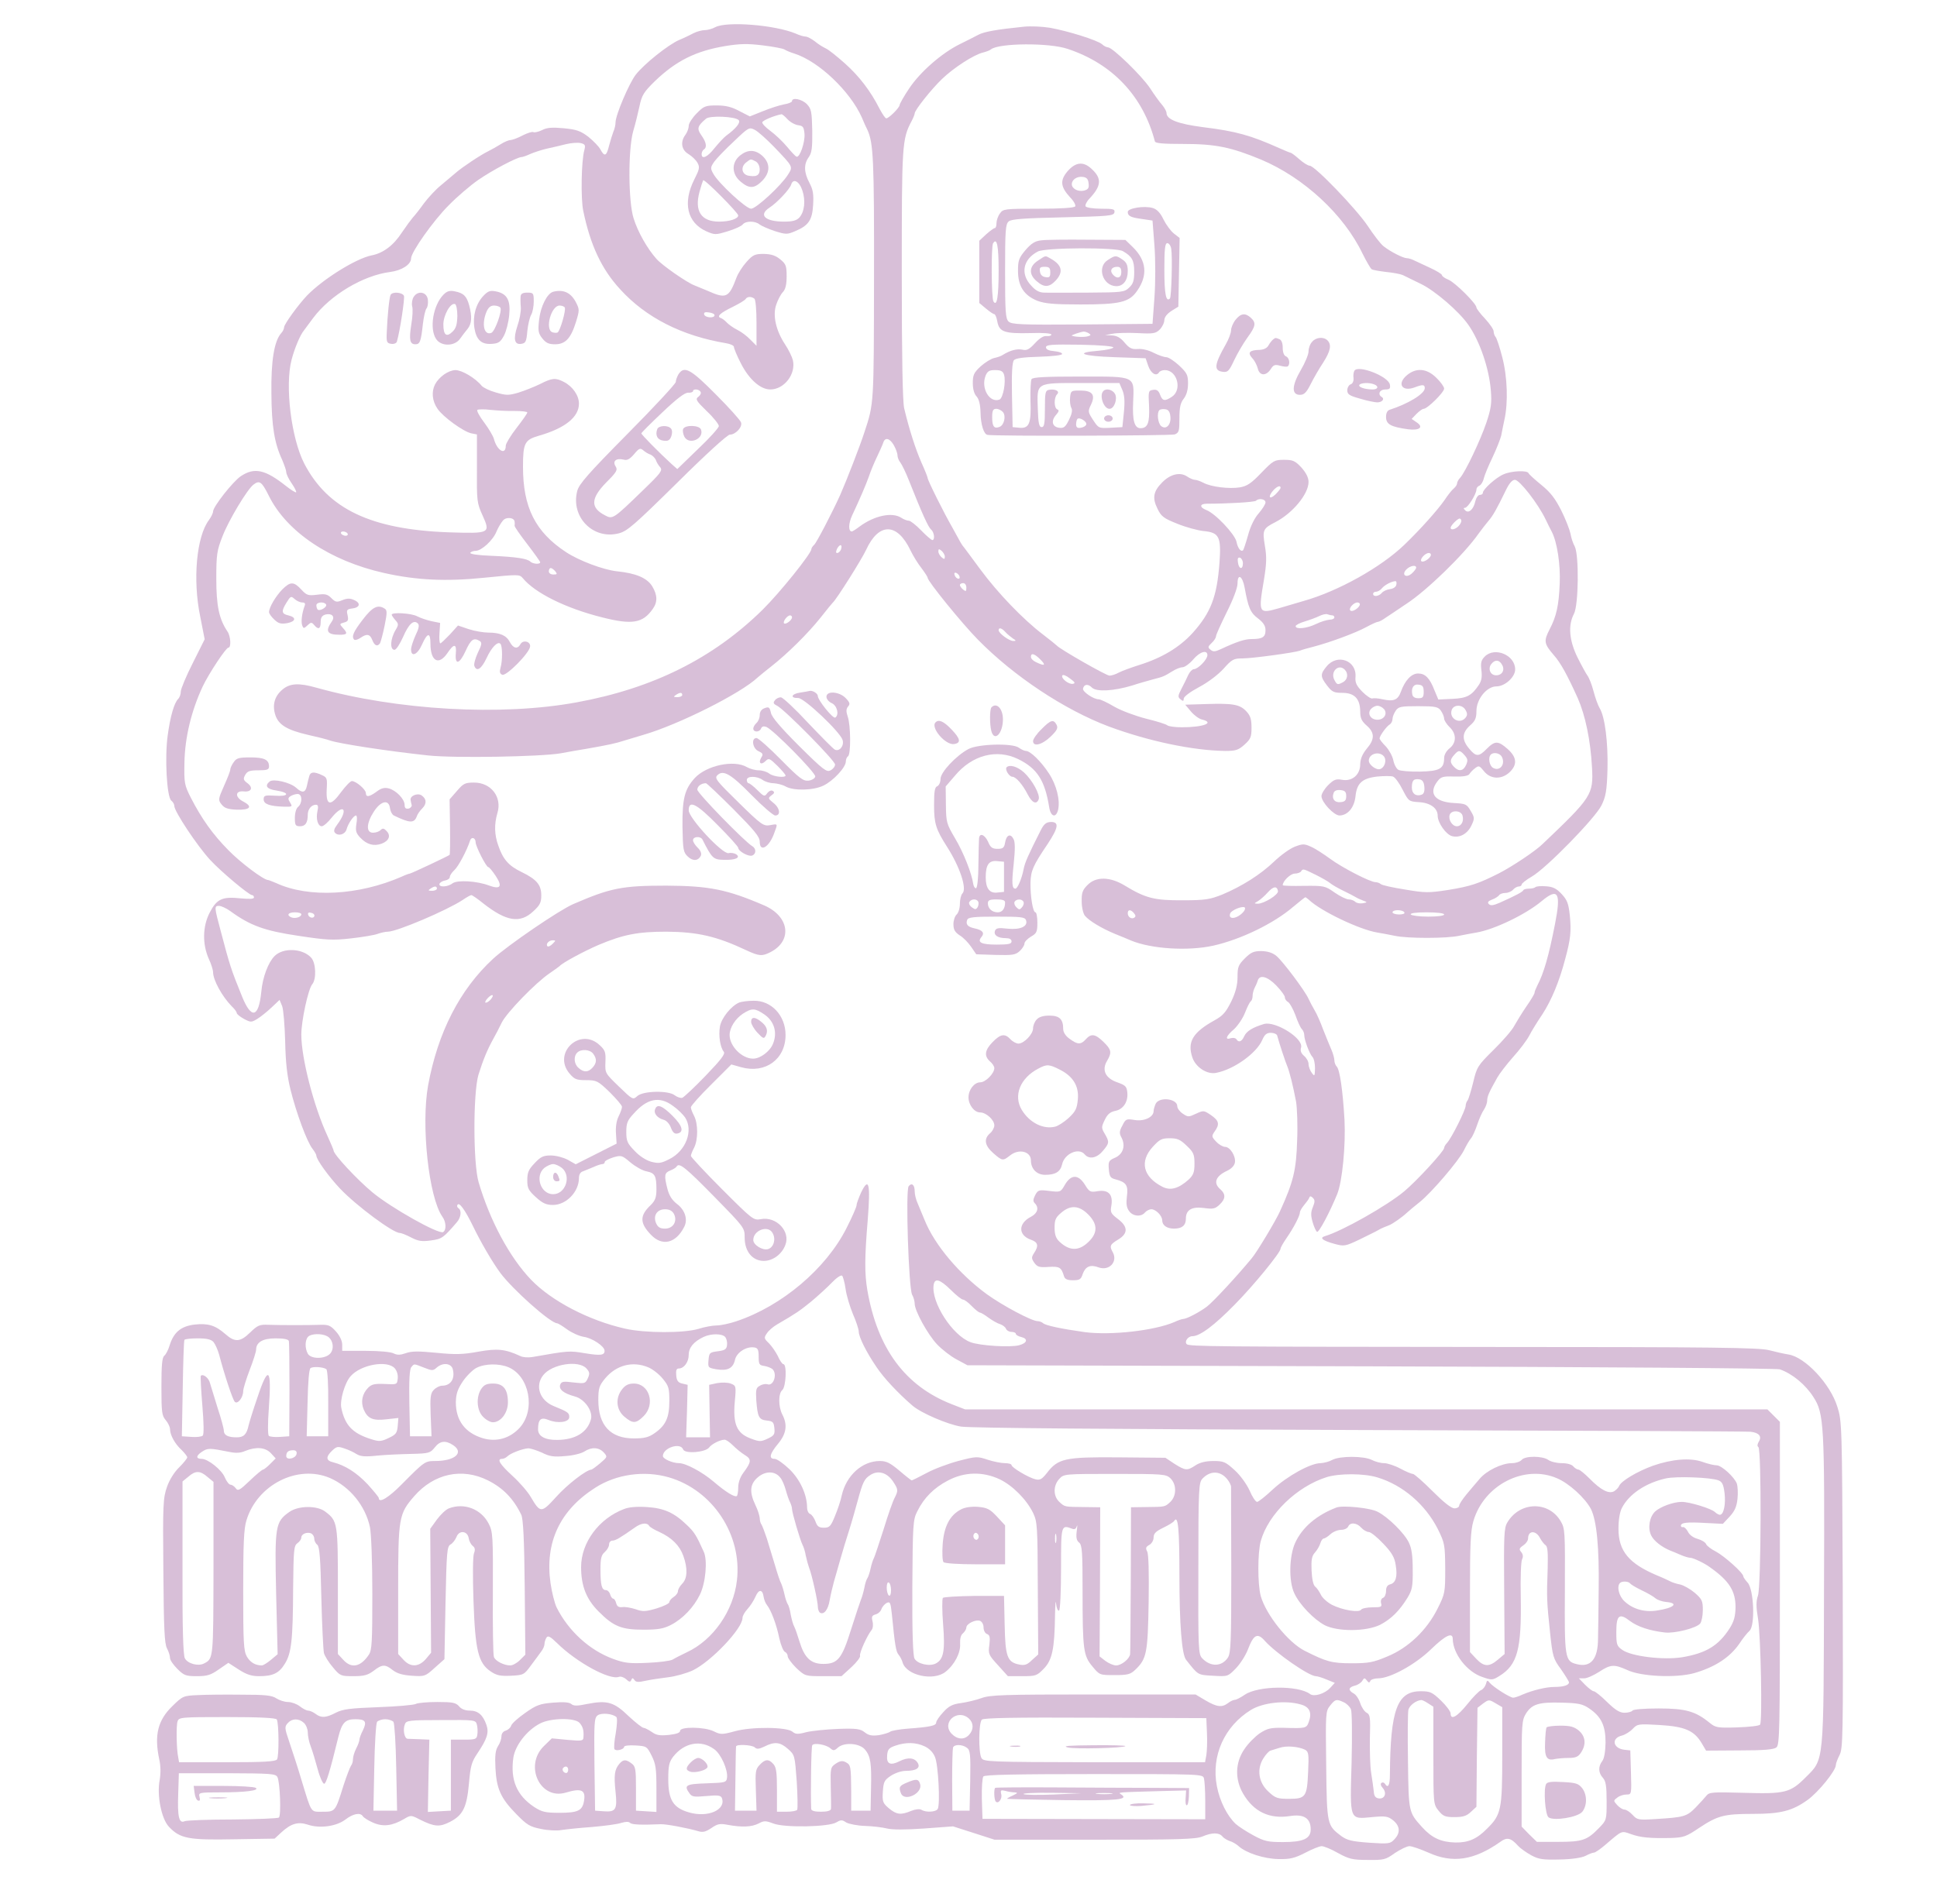 <svg id="eyarop7ra321" xmlns="http://www.w3.org/2000/svg" xmlns:xlink="http://www.w3.org/1999/xlink" viewBox="0 0 900 885" shape-rendering="geometricPrecision" text-rendering="geometricPrecision"><g id="eyarop7ra322" transform="matrix(0.1 0 0 -0.1 0 885)"><path id="eyarop7ra323" d="M3324,8724C3310,8716,3287,8710,3275,8710C3262,8710,3239,8704,3223,8696C3208,8688,3177,8673,3155,8664C3105,8642,2994,8554,2954,8503C2923,8463,2860,8315,2860,8281C2860,8270,2856,8251,2850,8238C2845,8225,2836,8196,2830,8173C2818,8124,2809,8120,2790,8155C2783,8169,2757,8195,2734,8214C2697,8242,2679,8248,2619,8254C2565,8259,2540,8257,2518,8245C2501,8237,2483,8233,2478,8236C2473,8239,2451,8232,2429,8221C2407,8209,2382,8200,2372,8199C2363,8199,2342,8190,2325,8179C2309,8169,2284,8155,2270,8148C2233,8130,2149,8074,2119,8048C2104,8035,2073,8009,2050,7990C2026,7971,1990,7932,1969,7904C1949,7876,1926,7847,1918,7839C1911,7831,1888,7800,1867,7769C1829,7710,1780,7673,1726,7663C1653,7648,1501,7553,1427,7477C1386,7434,1320,7343,1320,7329C1320,7322,1314,7309,1306,7301C1274,7264,1259,7173,1261,7022C1262,6870,1275,6790,1311,6713C1321,6689,1330,6664,1330,6656C1330,6647,1341,6624,1355,6604C1369,6584,1378,6565,1376,6562C1373,6560,1352,6573,1328,6592C1232,6668,1182,6679,1119,6637C1082,6612,990,6495,990,6473C990,6465,981,6447,970,6432C913,6355,895,6156,930,5986L951,5879L896,5769C865,5708,840,5648,840,5636C840,5624,835,5609,828,5602C809,5583,791,5520,779,5431C765,5328,775,5146,796,5129C804,5123,810,5112,810,5104C810,5079,916,4919,977,4853C1028,4798,1157,4690,1171,4690C1176,4690,1180,4685,1180,4679C1180,4672,1160,4671,1117,4675C1032,4684,1007,4672,974,4608C941,4544,940,4462,970,4394C981,4371,990,4342,990,4332C990,4295,1032,4219,1077,4173C1090,4161,1100,4147,1100,4142C1100,4137,1115,4125,1133,4115C1165,4098,1168,4098,1196,4115C1212,4125,1242,4149,1262,4168L1299,4203L1311,4174C1317,4158,1323,4084,1325,4010C1327,3912,1334,3850,1350,3785C1377,3677,1426,3544,1452,3511C1462,3498,1470,3484,1470,3479C1470,3461,1528,3381,1580,3326C1656,3246,1826,3120,1857,3120C1864,3120,1887,3111,1910,3099C1943,3082,1959,3079,2002,3085C2054,3092,2060,3097,2123,3170C2142,3192,2146,3225,2130,3235C2124,3239,2122,3246,2126,3251C2134,3264,2160,3228,2196,3155C2234,3076,2288,2984,2324,2935C2381,2858,2558,2700,2589,2700C2593,2700,2614,2687,2636,2671C2657,2656,2692,2640,2713,2637C2752,2631,2808,2594,2809,2573C2810,2551,2790,2549,2717,2561C2645,2573,2643,2573,2472,2543C2453,2540,2428,2542,2417,2548C2348,2580,2311,2584,2222,2568C2151,2555,2116,2554,2027,2563C1944,2571,1912,2571,1885,2561C1859,2552,1846,2552,1829,2560C1817,2567,1761,2572,1699,2572L1590,2572L1590,2601C1590,2618,1579,2642,1561,2662C1536,2690,1526,2694,1489,2693C1432,2691,1308,2691,1248,2693C1206,2695,1197,2691,1162,2657C1116,2612,1091,2611,1047,2650C1000,2691,967,2701,903,2694C840,2686,807,2658,788,2597C782,2577,771,2555,763,2549C753,2540,750,2504,750,2405C750,2287,752,2271,770,2250C781,2237,790,2218,790,2208C790,2181,813,2139,844,2111C858,2097,870,2082,870,2077C870,2072,853,2051,833,2031C810,2009,787,1972,776,1940C758,1889,756,1860,759,1551C761,1283,764,1211,776,1189C784,1174,790,1154,790,1144C790,1135,805,1113,824,1094C855,1063,864,1060,915,1060C962,1060,979,1065,1016,1091L1061,1122L1109,1091C1145,1068,1168,1060,1203,1060C1267,1060,1296,1073,1323,1117C1354,1166,1361,1226,1362,1470C1364,1646,1365,1666,1382,1678C1392,1685,1400,1697,1400,1704C1400,1721,1425,1731,1445,1724C1453,1720,1460,1710,1460,1700C1460,1690,1466,1677,1474,1671C1485,1662,1489,1608,1493,1427C1496,1300,1502,1183,1505,1168C1509,1153,1528,1123,1547,1101C1580,1061,1584,1060,1642,1060C1692,1060,1709,1065,1736,1085C1776,1116,1790,1116,1825,1088C1846,1072,1871,1065,1914,1062C1973,1058,1976,1059,2020,1099L2065,1139L2070,1400C2075,1639,2077,1662,2093,1672C2103,1677,2115,1693,2121,1707C2133,1740,2173,1736,2178,1700C2180,1687,2189,1671,2197,1665C2207,1657,2209,1648,2202,1630C2197,1616,2196,1522,2200,1410C2208,1180,2222,1121,2280,1082C2308,1063,2325,1060,2374,1062C2432,1065,2435,1066,2467,1110C2486,1135,2507,1164,2515,1175C2523,1185,2530,1201,2530,1210C2530,1218,2534,1231,2539,1239C2546,1250,2556,1245,2588,1214C2678,1125,2833,1040,2876,1057C2884,1060,2899,1055,2909,1046C2924,1032,2929,1032,2933,1042C2938,1053,2940,1053,2948,1042C2954,1032,2967,1031,3001,1039C3025,1044,3072,1051,3105,1055C3138,1059,3189,1073,3219,1087C3304,1128,3450,1281,3450,1331C3450,1340,3460,1358,3473,1372C3486,1386,3502,1411,3510,1429C3525,1465,3543,1465,3548,1429C3550,1416,3557,1398,3564,1390C3583,1366,3608,1300,3621,1236C3628,1204,3640,1176,3647,1173C3654,1170,3660,1161,3660,1152C3660,1144,3678,1120,3700,1098C3741,1060,3741,1060,3826,1060L3910,1060L3956,1102C3981,1125,3999,1149,3996,1155C3992,1167,4029,1249,4050,1275C4056,1282,4058,1300,4054,1315C4049,1336,4051,1342,4068,1347C4080,1350,4092,1361,4095,1371C4099,1382,4109,1394,4119,1400C4136,1408,4138,1403,4144,1347C4158,1204,4163,1174,4175,1160C4182,1152,4191,1135,4194,1123C4213,1063,4337,1036,4393,1080C4435,1113,4464,1169,4461,1210C4460,1234,4464,1251,4474,1259C4483,1267,4490,1279,4490,1286C4490,1304,4534,1325,4554,1317C4563,1313,4570,1300,4570,1286C4570,1273,4577,1259,4586,1256C4599,1251,4601,1241,4597,1206C4591,1164,4593,1159,4637,1111L4683,1060L4750,1060C4813,1060,4818,1062,4850,1095C4889,1135,4900,1187,4902,1345C4903,1395,4905,1418,4907,1397C4909,1377,4915,1362,4921,1365C4926,1369,4930,1453,4930,1561C4930,1763,4930,1765,4982,1745C4993,1741,5000,1745,5003,1757C5006,1767,5006,1757,5003,1735C4999,1705,5002,1690,5014,1681C5028,1669,5030,1637,5030,1456C5030,1181,5034,1155,5076,1105C5109,1065,5110,1065,5179,1065C5238,1065,5252,1068,5274,1089C5328,1140,5333,1167,5337,1403C5339,1541,5337,1627,5330,1640C5322,1655,5324,1661,5340,1670C5351,1676,5360,1691,5360,1704C5360,1723,5370,1733,5405,1750C5430,1762,5453,1776,5456,1782C5474,1810,5480,1745,5480,1527C5480,1302,5491,1161,5511,1136C5568,1064,5564,1066,5636,1062C5705,1058,5705,1058,5743,1097C5764,1119,5789,1159,5799,1186C5825,1254,5843,1263,5877,1224C5928,1167,6082,1060,6114,1060C6121,1060,6144,1053,6165,1044L6202,1029L6180,1005C6155,978,6105,963,6087,977C6033,1018,5846,1016,5784,974C5765,961,5744,950,5737,950C5730,950,5716,943,5706,935C5678,914,5655,916,5602,947L5555,975L5080,975C4662,975,4600,973,4560,958C4535,949,4493,939,4465,935C4426,930,4408,921,4383,893C4365,874,4350,852,4350,845C4350,830,4324,824,4216,816C4179,813,4143,807,4136,802C4130,797,4106,790,4084,786C4052,782,4037,784,4018,799C3998,815,3980,818,3895,815C3840,813,3773,806,3747,800C3707,789,3696,790,3682,802C3656,824,3493,826,3414,804C3355,788,3348,788,3316,804C3272,825,3160,826,3160,806C3160,797,3143,791,3108,787C3066,783,3050,785,3028,801C3013,811,2996,820,2990,820C2984,820,2952,845,2920,875C2853,940,2821,949,2729,931C2682,921,2665,921,2654,931C2644,939,2617,941,2570,937C2509,932,2492,926,2440,889C2407,866,2378,840,2375,830C2372,820,2360,810,2350,807C2338,804,2330,793,2330,781C2330,769,2323,748,2314,735C2302,716,2299,692,2302,633C2307,537,2326,493,2400,418C2448,369,2462,360,2514,350C2546,343,2589,341,2609,345C2629,348,2692,355,2750,359C2808,364,2869,372,2886,378C2907,384,2921,385,2928,378C2936,370,2978,368,3070,372C3096,373,3195,354,3243,340C3265,333,3278,336,3305,354C3334,374,3345,376,3382,369C3447,357,3492,359,3524,375C3550,389,3557,389,3594,375C3647,355,3853,359,3887,381C3907,393,3913,393,3932,380C3945,373,3984,365,4020,364C4056,363,4102,357,4122,352C4145,346,4206,346,4293,352L4428,362L4525,331L4621,300L5086,300C5476,300,5556,302,5587,315C5632,334,5664,334,5680,315C5686,307,5702,298,5713,294C5725,291,5744,280,5755,270C5790,238,5874,211,5941,210C5994,209,6015,214,6064,239C6096,256,6131,270,6141,270C6151,270,6186,256,6217,238C6268,210,6285,206,6355,206C6430,205,6438,207,6481,238C6507,255,6537,270,6549,270C6561,270,6600,256,6637,240C6749,189,6849,204,6971,290C7002,313,7020,309,7054,271C7064,260,7091,241,7114,228C7149,209,7168,206,7247,208C7304,209,7349,216,7367,225C7382,233,7400,240,7406,240C7412,240,7437,257,7461,278C7538,344,7533,342,7578,326C7623,310,7665,306,7762,308C7823,310,7834,314,7895,355C7981,412,8011,420,8145,420C8274,420,8328,434,8399,485C8450,522,8530,621,8530,647C8530,655,8538,675,8547,693C8563,723,8564,782,8562,1485C8559,2229,8558,2246,8537,2312C8504,2419,8387,2543,8310,2555C8291,2558,8250,2567,8220,2575C8174,2587,7966,2590,6915,2590C5645,2591,5525,2592,5514,2603C5502,2615,5520,2640,5540,2640C5575,2640,5641,2689,5737,2787C5825,2876,5950,3029,5950,3047C5950,3052,5962,3073,5977,3095C6011,3144,6040,3200,6040,3216C6040,3222,6049,3237,6059,3249C6070,3262,6081,3277,6083,3283C6086,3292,6091,3292,6100,3283C6110,3273,6110,3265,6100,3240C6090,3216,6090,3201,6099,3170C6105,3148,6115,3128,6119,3125C6128,3120,6178,3215,6213,3300C6237,3359,6253,3527,6247,3646C6239,3784,6225,3879,6211,3893C6205,3899,6200,3912,6200,3922C6200,3931,6194,3954,6186,3972C6178,3990,6161,4032,6148,4065C6136,4098,6118,4139,6108,4155C6098,4172,6086,4195,6080,4208C6065,4243,5961,4382,5931,4407C5913,4422,5891,4429,5861,4430C5825,4430,5812,4424,5784,4396C5754,4366,5750,4356,5750,4310C5750,4273,5742,4240,5721,4196C5696,4146,5683,4130,5643,4108C5542,4052,5516,4008,5540,3936C5555,3890,5609,3855,5651,3864C5734,3880,5839,3956,5865,4017C5876,4042,5885,4050,5905,4050C5919,4050,5932,4044,5934,4038C5943,4004,5973,3913,5981,3895C5991,3871,6008,3805,6022,3730C6027,3700,6030,3619,6027,3550C6023,3413,6010,3358,5947,3220C5929,3179,5838,3027,5815,3001C5743,2914,5634,2797,5607,2777C5572,2751,5513,2720,5497,2720C5492,2720,5474,2714,5457,2706C5365,2666,5162,2643,5040,2659C4933,2674,4856,2690,4846,2701C4840,2706,4829,2710,4821,2710C4794,2710,4657,2783,4584,2836C4456,2930,4342,3065,4296,3180C4286,3205,4271,3239,4264,3257C4256,3274,4250,3299,4250,3313C4250,3344,4236,3355,4222,3337C4207,3319,4222,2863,4238,2833C4245,2821,4250,2802,4250,2791C4250,2758,4310,2649,4354,2602C4377,2578,4418,2546,4445,2532L4495,2505L6370,2500C7428,2497,8256,2491,8270,2486C8329,2465,8389,2415,8426,2357C8475,2281,8478,2231,8475,1470C8473,646,8476,676,8390,590C8318,518,8295,512,8099,518C7958,522,7942,521,7929,505C7921,495,7898,470,7878,449C7837,408,7825,404,7692,396C7613,391,7607,392,7586,415C7573,429,7556,440,7548,440C7540,440,7525,449,7514,461C7496,481,7496,482,7515,496C7525,504,7544,510,7557,510C7581,510,7581,511,7578,613L7575,715L7548,718C7494,724,7485,772,7536,784C7551,788,7574,802,7586,815C7608,838,7612,839,7712,833C7829,826,7872,807,7907,748L7927,714L8082,715C8197,715,8242,719,8254,729C8269,741,8270,811,8270,1492L8270,2242L8241,2271L8212,2300L6348,2300L4484,2300L4422,2324C4205,2409,4077,2583,4030,2854C4017,2932,4017,3003,4032,3183C4045,3350,4037,3382,4001,3308C3990,3283,3980,3257,3980,3249C3980,3241,3959,3193,3933,3142C3838,2954,3634,2781,3423,2710C3391,2699,3349,2690,3330,2690C3311,2690,3273,2683,3245,2674C3178,2654,2997,2654,2905,2675C2736,2713,2562,2804,2467,2903C2367,3008,2277,3176,2224,3355C2198,3443,2198,3769,2223,3855C2245,3925,2264,3971,2291,4020C2302,4039,2320,4074,2331,4097C2354,4144,2489,4283,2554,4327C2576,4342,2597,4357,2600,4360C2614,4376,2713,4429,2780,4458C2896,4507,2964,4520,3096,4520C3241,4519,3329,4499,3467,4434C3527,4406,3541,4405,3580,4425C3683,4478,3668,4591,3551,4642C3377,4717,3294,4733,3095,4734C2890,4734,2836,4723,2663,4648C2598,4620,2358,4456,2291,4394C2136,4251,2034,4051,1989,3805C1956,3620,1992,3287,2055,3196C2073,3172,2075,3134,2059,3124C2039,3112,1818,3236,1730,3309C1658,3369,1550,3485,1550,3503C1550,3506,1537,3537,1521,3572C1458,3708,1400,3932,1400,4042C1400,4105,1432,4254,1451,4276C1471,4300,1468,4375,1446,4399C1406,4443,1316,4447,1276,4407C1246,4377,1220,4308,1214,4240C1202,4120,1168,4112,1125,4218C1073,4346,1068,4362,1025,4525C996,4633,995,4640,1017,4640C1028,4640,1052,4629,1071,4615C1163,4548,1230,4524,1385,4501C1517,4481,1546,4479,1632,4489C1685,4495,1740,4504,1755,4510C1769,4515,1791,4520,1802,4520C1844,4520,2076,4619,2149,4667C2168,4680,2186,4690,2190,4690C2194,4690,2219,4673,2246,4651C2352,4568,2416,4557,2477,4614C2508,4642,2515,4655,2515,4688C2515,4738,2494,4763,2422,4798C2364,4826,2337,4856,2315,4921C2297,4971,2296,5019,2311,5071C2334,5145,2282,5213,2203,5213C2161,5213,2153,5209,2123,5174L2089,5135L2091,5008C2092,4937,2091,4878,2089,4877C2080,4870,1910,4790,1904,4790C1901,4790,1884,4784,1867,4776C1666,4688,1434,4676,1283,4746C1266,4753,1249,4760,1246,4760C1225,4760,1116,4842,1060,4900C988,4973,937,5045,887,5142C857,5201,855,5211,857,5306C859,5422,889,5547,942,5660C971,5721,1050,5840,1061,5840C1075,5840,1072,5893,1057,5915C1018,5973,1005,6034,1005,6160C1005,6274,1008,6292,1034,6358C1062,6431,1148,6575,1178,6598C1206,6619,1216,6612,1249,6546C1332,6378,1534,6243,1785,6187C1937,6153,2074,6147,2250,6165C2409,6181,2414,6181,2429,6163C2486,6094,2629,6023,2797,5981C2938,5945,2987,5954,3033,6020C3056,6052,3055,6085,3030,6126C3006,6164,2955,6186,2866,6195C2802,6202,2689,6245,2630,6284C2487,6378,2430,6492,2430,6681C2430,6791,2438,6806,2504,6825C2626,6860,2690,6912,2690,6974C2690,7012,2661,7054,2620,7075C2581,7095,2566,7094,2509,7065C2482,7052,2437,7034,2408,7025C2363,7012,2352,7012,2304,7026C2275,7034,2246,7048,2238,7057C2209,7093,2146,7130,2116,7130C2083,7129,2040,7099,2021,7063C2004,7029,2008,6986,2033,6950C2059,6912,2153,6844,2190,6836L2216,6831L2216,6673C2215,6522,2216,6512,2242,6455C2280,6371,2276,6370,2086,6376C1724,6389,1524,6484,1414,6695C1353,6813,1323,7058,1355,7179C1369,7232,1395,7294,1412,7314C1416,7320,1436,7346,1455,7372C1535,7479,1687,7570,1813,7586C1867,7593,1910,7621,1910,7649C1910,7678,2013,7824,2085,7896C2123,7935,2185,7988,2221,8013C2284,8057,2403,8120,2423,8120C2428,8120,2446,8126,2463,8134C2481,8142,2515,8153,2540,8159C2565,8164,2605,8174,2630,8180C2654,8186,2685,8188,2698,8185C2719,8180,2721,8175,2715,8152C2701,8103,2698,7926,2710,7870C2743,7711,2795,7599,2882,7505C3001,7374,3169,7289,3373,7255C3393,7252,3410,7244,3410,7238C3410,7231,3424,7197,3442,7162C3480,7087,3533,7040,3579,7040C3644,7040,3699,7112,3684,7176C3680,7192,3664,7225,3648,7249C3605,7314,3589,7385,3607,7435C3614,7456,3628,7483,3638,7493C3650,7506,3655,7529,3655,7566C3655,7614,3652,7623,3625,7645C3603,7663,3583,7669,3549,7670C3508,7670,3498,7666,3468,7632C3450,7612,3429,7579,3422,7560C3387,7466,3374,7460,3289,7498C3265,7508,3236,7520,3226,7524C3193,7536,3076,7617,3050,7647C3008,7694,2964,7771,2944,7835C2919,7913,2918,8155,2942,8240C2951,8270,2964,8322,2971,8355C2982,8408,2991,8422,3043,8473C3142,8568,3233,8613,3370,8636C3438,8647,3473,8648,3545,8639C3595,8633,3640,8624,3645,8620C3651,8616,3671,8607,3691,8601C3804,8565,3949,8427,4004,8305C4013,8283,4025,8256,4031,8245C4058,8184,4062,8106,4061,7559C4060,6967,4061,6976,4016,6840C3996,6778,3934,6618,3904,6550C3867,6468,3794,6328,3783,6318C3776,6312,3770,6303,3770,6298C3770,6278,3624,6096,3543,6016C3314,5791,3035,5651,2680,5586C2329,5521,1846,5549,1470,5654C1389,5677,1347,5675,1312,5645C1275,5614,1264,5572,1280,5525C1295,5481,1335,5457,1430,5435C1471,5426,1519,5414,1535,5408C1581,5393,1803,5359,1990,5339C2111,5326,2512,5333,2605,5349C2638,5355,2692,5365,2725,5370C2828,5388,2864,5396,2900,5408C2919,5414,2960,5426,2990,5435C3152,5482,3442,5627,3521,5702C3529,5709,3558,5733,3585,5754C3660,5813,3755,5907,3813,5980C3841,6016,3867,6047,3870,6050C3887,6065,4003,6249,4024,6294C4083,6423,4169,6422,4231,6291C4243,6266,4266,6229,4282,6209C4297,6189,4310,6169,4310,6165C4310,6149,4470,5952,4544,5877C4712,5706,4947,5551,5151,5474C5337,5405,5543,5362,5692,5360C5742,5360,5754,5364,5782,5389C5811,5415,5815,5425,5815,5468C5815,5507,5810,5524,5791,5544C5761,5576,5730,5582,5606,5578L5507,5575L5533,5544C5548,5526,5571,5509,5585,5506C5646,5491,5592,5470,5491,5470C5460,5470,5430,5474,5424,5479C5419,5484,5375,5498,5325,5510C5275,5523,5210,5547,5177,5566C5145,5585,5113,5600,5105,5600C5081,5600,5030,5635,5032,5649C5036,5671,5056,5673,5074,5654C5095,5634,5174,5638,5260,5664C5290,5674,5333,5686,5355,5692C5406,5705,5409,5707,5445,5729C5462,5740,5484,5749,5495,5749C5506,5750,5528,5766,5544,5785C5574,5821,5610,5832,5610,5805C5610,5785,5566,5740,5547,5740C5540,5740,5528,5728,5521,5713C5514,5697,5500,5669,5489,5648C5473,5617,5472,5610,5485,5600C5497,5590,5500,5591,5500,5603C5500,5612,5529,5634,5570,5656C5612,5678,5658,5713,5684,5741C5724,5786,5732,5790,5772,5790C5819,5790,6015,5817,6040,5826C6048,5830,6078,5838,6105,5845C6181,5865,6300,5909,6349,5936C6373,5949,6397,5960,6402,5960C6407,5960,6423,5968,6438,5979C6453,5989,6497,6018,6535,6044C6629,6105,6804,6275,6870,6370C6884,6389,6904,6415,6915,6428C6937,6453,6955,6486,6995,6568C7012,6604,7026,6620,7039,6620C7060,6620,7146,6510,7181,6437C7192,6414,7205,6388,7210,6379C7235,6331,7251,6226,7247,6138C7243,6037,7232,5986,7200,5925C7172,5871,7174,5858,7219,5806C7252,5769,7283,5711,7331,5605C7366,5525,7390,5411,7397,5284C7404,5157,7396,5145,7168,4928C7136,4896,7025,4822,6964,4791C6869,4743,6833,4731,6729,4714C6638,4700,6622,4700,6528,4716C6471,4725,6421,4736,6416,4741C6410,4746,6400,4750,6392,4750C6367,4750,6237,4817,6180,4859C6150,4881,6110,4907,6091,4915C6060,4929,6053,4929,6016,4915C5993,4906,5950,4875,5920,4846C5856,4785,5772,4732,5680,4693C5622,4670,5602,4666,5495,4666C5363,4665,5322,4676,5225,4735C5157,4776,5092,4777,5053,4737C5030,4714,5025,4701,5026,4660C5026,4633,5033,4604,5041,4594C5061,4570,5118,4536,5180,4510C5210,4498,5244,4484,5255,4479C5349,4440,5519,4429,5637,4455C5766,4484,5918,4558,6008,4635C6038,4660,6063,4680,6065,4680C6067,4680,6075,4674,6082,4668C6136,4616,6318,4529,6400,4516C6419,4513,6455,4506,6480,4501C6538,4488,6722,4488,6780,4501C6805,4506,6841,4513,6860,4516C6943,4530,7089,4600,7163,4662C7240,4726,7254,4702,7225,4555C7196,4407,7173,4327,7143,4270C7136,4256,7130,4241,7130,4236C7130,4231,7113,4202,7091,4171C7070,4140,7045,4099,7035,4081C7026,4063,6983,4013,6940,3971C6865,3897,6862,3891,6845,3820C6835,3779,6823,3741,6819,3736C6814,3730,6810,3719,6810,3711C6810,3692,6745,3562,6724,3539C6716,3531,6710,3520,6710,3515C6710,3500,6581,3360,6523,3312C6442,3245,6237,3129,6156,3105C6129,3097,6146,3084,6201,3069C6245,3057,6251,3058,6316,3089C6354,3108,6392,3126,6400,3131C6408,3136,6422,3143,6430,3146C6438,3149,6450,3154,6455,3156C6472,3163,6516,3194,6536,3213C6547,3223,6573,3245,6596,3263C6651,3307,6777,3454,6802,3504C6813,3527,6828,3552,6835,3560C6842,3568,6855,3597,6864,3624C6873,3651,6887,3682,6895,3693C6903,3705,6910,3724,6910,3735C6910,3754,6918,3773,6957,3842C6967,3860,7000,3903,7030,3937C7060,3970,7094,4015,7105,4036C7116,4058,7144,4103,7167,4137C7209,4202,7245,4288,7273,4395C7298,4487,7301,4523,7294,4595C7288,4651,7282,4667,7256,4695C7232,4721,7215,4729,7183,4731C7160,4733,7138,4731,7134,4727C7130,4723,7117,4720,7104,4720C7092,4720,7080,4717,7078,4713C7075,4705,7045,4689,6967,4654C6939,4642,6926,4640,6918,4648C6910,4656,6914,4662,6932,4669C6947,4674,6961,4684,6965,4689C6968,4695,6982,4700,6994,4700C7007,4700,7023,4707,7030,4715C7037,4723,7049,4730,7056,4730C7064,4730,7070,4734,7070,4739C7070,4744,7091,4761,7117,4776C7185,4815,7412,5048,7441,5107C7461,5148,7466,5173,7469,5275C7472,5401,7457,5518,7433,5558C7425,5571,7412,5607,7404,5638C7396,5669,7383,5701,7376,5710C7370,5718,7349,5756,7330,5794C7291,5873,7285,5944,7313,5997C7335,6038,7337,6270,7317,6310C7309,6324,7300,6351,7297,6370C7293,6389,7274,6438,7254,6478C7226,6533,7205,6561,7162,6596C7130,6622,7104,6646,7102,6651C7097,6665,7023,6662,6987,6646C6952,6632,6890,6576,6890,6560C6890,6554,6884,6550,6876,6550C6868,6550,6859,6537,6855,6521C6847,6483,6824,6462,6808,6478C6799,6487,6799,6490,6807,6490C6820,6490,6860,6554,6860,6575C6860,6582,6866,6590,6874,6593C6881,6596,6891,6611,6894,6626C6898,6642,6916,6686,6935,6725C6953,6763,6971,6809,6975,6825C6978,6842,6985,6875,6990,6899C7008,6979,7004,7099,6980,7190C6968,7237,6954,7279,6949,7284C6944,7290,6940,7301,6940,7310C6940,7319,6922,7345,6900,7369C6878,7392,6860,7416,6860,7421C6860,7439,6760,7538,6730,7550C6713,7557,6700,7566,6700,7571C6700,7576,6674,7592,6643,7606C6611,7621,6577,7637,6568,7641C6558,7646,6544,7650,6537,7650C6520,7650,6459,7681,6428,7706C6415,7716,6382,7759,6355,7800C6302,7879,6109,8080,6085,8080C6077,8080,6055,8094,6037,8110C6018,8127,6000,8140,5997,8140C5994,8140,5970,8150,5943,8162C5811,8221,5744,8240,5590,8259C5473,8274,5420,8295,5420,8325C5420,8332,5411,8349,5400,8362C5389,8374,5363,8410,5343,8441C5304,8499,5169,8630,5148,8630C5142,8630,5129,8636,5121,8644C5100,8663,4962,8706,4878,8721C4841,8727,4787,8729,4758,8726C4631,8713,4573,8703,4545,8688C4529,8679,4490,8660,4460,8645C4375,8603,4276,8516,4225,8440C4200,8403,4180,8367,4180,8362C4180,8350,4130,8300,4118,8300C4113,8300,4100,8320,4087,8344C4045,8427,3993,8495,3926,8555C3889,8588,3849,8620,3837,8625C3824,8631,3801,8645,3786,8658C3770,8670,3751,8680,3743,8680C3735,8680,3714,8686,3697,8694C3601,8734,3380,8752,3324,8724ZM4960,8623C5169,8554,5311,8403,5366,8193C5368,8184,5405,8181,5497,8181C5649,8181,5720,8166,5860,8108C6057,8025,6244,7853,6331,7671C6349,7635,6368,7602,6373,7599C6378,7595,6408,7590,6441,7586C6473,7583,6508,7576,6517,7572C6527,7567,6566,7548,6603,7530C6667,7499,6778,7404,6822,7341C6875,7266,6919,7138,6927,7035C6932,6976,6928,6951,6906,6885C6879,6805,6809,6657,6784,6629C6776,6621,6770,6609,6770,6603C6770,6597,6763,6587,6755,6580C6746,6573,6727,6549,6712,6526C6680,6480,6599,6389,6525,6318C6416,6213,6217,6102,6057,6057C6026,6048,5975,6033,5945,6024C5847,5996,5846,5998,5873,6157C5885,6231,5886,6262,5877,6314C5865,6387,5868,6394,5927,6424C6006,6465,6080,6554,6080,6610C6080,6630,6069,6652,6047,6677C6017,6709,6007,6713,5966,6713C5922,6713,5916,6710,5861,6653C5814,6604,5795,6591,5761,6585C5711,6577,5628,6587,5592,6606C5577,6614,5559,6620,5552,6620C5545,6620,5528,6627,5515,6636C5483,6657,5438,6647,5400,6608C5359,6567,5353,6536,5378,6486C5395,6450,5407,6441,5470,6416C5509,6400,5564,6385,5592,6382C5665,6375,5675,6356,5666,6232C5654,6076,5626,6003,5542,5909C5481,5842,5400,5793,5295,5760C5257,5748,5213,5732,5198,5724C5184,5716,5164,5710,5155,5710C5140,5710,4923,5834,4910,5850C4907,5853,4878,5877,4845,5902C4753,5972,4635,6095,4554,6205C4513,6260,4477,6310,4472,6315C4468,6321,4461,6332,4457,6340C4453,6348,4438,6375,4424,6400C4387,6464,4310,6618,4310,6629C4310,6633,4297,6666,4281,6701C4254,6763,4225,6852,4201,6953C4194,6985,4190,7181,4190,7576C4190,8181,4191,8203,4236,8288C4244,8303,4250,8319,4250,8323C4250,8338,4327,8435,4377,8483C4431,8535,4525,8596,4568,8606C4583,8610,4600,8616,4605,8621C4643,8650,4874,8652,4960,8623ZM3505,7462C3511,7458,3515,7408,3515,7349L3515,7243L3486,7272C3471,7288,3444,7308,3426,7317C3409,7325,3387,7341,3378,7350C3369,7360,3356,7370,3349,7372C3328,7379,3347,7396,3405,7424C3435,7439,3462,7455,3465,7461C3472,7472,3491,7473,3505,7462ZM3320,7385C3320,7370,3277,7373,3272,7388C3269,7398,3276,7401,3294,7398C3309,7396,3320,7391,3320,7385ZM2393,6940C2424,6940,2450,6937,2450,6933C2450,6928,2427,6896,2400,6861C2372,6825,2350,6788,2350,6779C2350,6732,2309,6756,2295,6810C2291,6824,2271,6858,2250,6886C2228,6915,2214,6941,2218,6945C2222,6948,2250,6949,2280,6945C2310,6942,2361,6939,2393,6940ZM4153,6781C4162,6765,4170,6744,4170,6734C4170,6725,4176,6709,4183,6701C4190,6692,4209,6654,4224,6615C4284,6464,4313,6400,4326,6389C4341,6377,4345,6340,4332,6340C4328,6340,4304,6360,4280,6385C4256,6410,4230,6430,4223,6430C4215,6430,4199,6436,4187,6444C4145,6471,4063,6454,3994,6403C3977,6390,3961,6380,3958,6380C3941,6380,3942,6417,3959,6454C3997,6535,4023,6596,4037,6635C4044,6657,4061,6698,4074,6725C4087,6753,4101,6783,4104,6793C4112,6819,4134,6814,4153,6781ZM5950,6583C5950,6578,5938,6564,5925,6551C5897,6525,5890,6542,5917,6572C5934,6590,5950,6596,5950,6583ZM5880,6515C5880,6507,5866,6485,5849,6465C5829,6443,5810,6404,5799,6363C5789,6327,5778,6295,5776,6293C5766,6283,5751,6302,5745,6333C5737,6368,5646,6465,5604,6480C5572,6493,5574,6509,5608,6509C5701,6509,5829,6516,5836,6523C5849,6536,5880,6531,5880,6515ZM2391,6426C2392,6420,2392,6411,2391,6407C2390,6402,2417,6364,2450,6321C2483,6278,2510,6240,2510,6237C2510,6226,2475,6229,2464,6240C2450,6254,2398,6262,2282,6267C2222,6269,2182,6275,2185,6281C2189,6286,2200,6290,2210,6290C2237,6290,2291,6339,2307,6380C2315,6399,2329,6422,2337,6431C2352,6449,2389,6445,2391,6426ZM6790,6429C6790,6423,6784,6412,6776,6404C6761,6389,6740,6385,6740,6397C6740,6407,6772,6440,6782,6440C6786,6440,6790,6435,6790,6429ZM1615,6370C1618,6365,1614,6360,1606,6360C1598,6360,1588,6365,1585,6370C1582,6376,1586,6380,1594,6380C1602,6380,1612,6376,1615,6370ZM3907,6295C3903,6287,3896,6280,3890,6280C3883,6280,3883,6286,3890,6301C3903,6324,3916,6320,3907,6295ZM4390,6263C4390,6250,4387,6250,4375,6260C4367,6267,4360,6279,4360,6287C4360,6300,4363,6300,4375,6290C4383,6283,4390,6271,4390,6263ZM6648,6268C6642,6252,6612,6234,6604,6242C6596,6251,6621,6279,6638,6280C6646,6280,6650,6275,6648,6268ZM5775,6232C5775,6201,5756,6204,5752,6236C5749,6254,5752,6261,5762,6258C5769,6255,5775,6244,5775,6232ZM6580,6212C6580,6207,6571,6195,6560,6185C6533,6161,6510,6179,6535,6204C6552,6221,6580,6226,6580,6212ZM2580,6195C2590,6182,2589,6180,2571,6180C2559,6180,2550,6186,2550,6195C2550,6203,2554,6210,2559,6210C2564,6210,2573,6203,2580,6195ZM4458,6172C4464,6154,4443,6158,4436,6176C4432,6186,4435,6190,4442,6188C4448,6186,4456,6178,4458,6172ZM5783,6119C5800,6025,5810,6002,5845,5976C5871,5956,5880,5941,5880,5921C5880,5889,5866,5880,5815,5880C5784,5880,5747,5868,5672,5833C5646,5821,5637,5820,5625,5830C5611,5841,5612,5845,5630,5862C5641,5872,5650,5886,5650,5893C5650,5900,5673,5950,5700,6005C5730,6065,5750,6118,5750,6138C5750,6187,5773,6174,5783,6119ZM6488,6133C6486,6122,6474,6114,6458,6112C6443,6110,6426,6102,6420,6094C6406,6078,6380,6075,6380,6090C6380,6096,6386,6100,6394,6100C6401,6100,6414,6107,6421,6116C6433,6131,6465,6148,6483,6149C6488,6150,6490,6142,6488,6133ZM4490,6119C4490,6101,4488,6100,4475,6110C4467,6117,4460,6126,4460,6131C4460,6136,4467,6140,4475,6140C4484,6140,4490,6131,4490,6119ZM6318,6038C6312,6022,6282,6004,6274,6013C6265,6022,6289,6050,6307,6050C6315,6050,6320,6045,6318,6038ZM6191,5990C6196,5990,6200,5986,6200,5980C6200,5975,6190,5970,6178,5970C6165,5969,6137,5961,6115,5950C6072,5929,6020,5924,6020,5940C6020,5945,6039,5955,6063,5962C6086,5969,6116,5980,6130,5987C6144,5994,6161,5998,6168,5995C6176,5992,6186,5990,6191,5990ZM3680,5981C3680,5968,3651,5946,3643,5953C3636,5961,3658,5990,3671,5990C3676,5990,3680,5986,3680,5981ZM4671,5913C4680,5903,4696,5890,4706,5883C4722,5873,4722,5871,4709,5871C4690,5870,4640,5907,4640,5921C4640,5935,4654,5932,4671,5913ZM4834,5785C4861,5758,4855,5753,4815,5772C4801,5778,4790,5789,4790,5797C4790,5817,4806,5813,4834,5785ZM4985,5672C4966,5668,4928,5698,4936,5711C4939,5716,4955,5710,4971,5697C4995,5680,4998,5674,4985,5672ZM3170,5620C3170,5615,3160,5610,3148,5610C3129,5610,3128,5612,3140,5620C3159,5633,3170,5633,3170,5620ZM2210,4935C2210,4917,2259,4820,2269,4820C2273,4820,2289,4801,2304,4778C2336,4729,2325,4715,2271,4735C2215,4756,2125,4761,2103,4745C2080,4727,2037,4725,2042,4743C2045,4749,2056,4756,2068,4758C2080,4760,2090,4767,2090,4774C2090,4781,2099,4795,2111,4806C2130,4823,2169,4897,2184,4943C2190,4963,2210,4957,2210,4935ZM6114,4784C6142,4770,6172,4753,6180,4746C6188,4739,6215,4723,6240,4711C6265,4699,6292,4685,6300,4680C6308,4675,6324,4668,6335,4664C6354,4657,6354,4656,6331,4652C6318,4650,6303,4653,6297,4659C6291,4665,6277,4670,6267,4670C6256,4670,6227,4684,6201,4702C6157,4733,6152,4734,6058,4733C6004,4732,5960,4733,5960,4736C5960,4755,5996,4790,6016,4790C6028,4790,6042,4795,6045,4800C6054,4814,6055,4813,6114,4784ZM2030,4720C2030,4715,2020,4710,2008,4710C1989,4710,1988,4712,2000,4720C2019,4733,2030,4733,2030,4720ZM5938,4709C5941,4692,5873,4650,5844,4650C5826,4651,5826,4651,5845,4662C5856,4669,5876,4686,5890,4702C5916,4731,5933,4734,5938,4709ZM5779,4614C5750,4579,5704,4573,5716,4605C5722,4620,5770,4640,5783,4633C5787,4630,5785,4622,5779,4614ZM5269,4606C5277,4596,5278,4590,5270,4585C5257,4577,5240,4588,5240,4606C5240,4624,5254,4624,5269,4606ZM6525,4610C6529,4604,6518,4600,6501,4600C6484,4600,6470,4605,6470,4610C6470,4616,6481,4620,6494,4620C6508,4620,6522,4616,6525,4610ZM1400,4601C1400,4588,1373,4580,1355,4586C1330,4596,1338,4610,1370,4610C1387,4610,1400,4606,1400,4601ZM1461,4595C1460,4580,1437,4583,1432,4598C1429,4607,1434,4611,1444,4608C1454,4607,1461,4601,1461,4595ZM6710,4600C6710,4594,6679,4590,6636,4590C6595,4590,6558,4595,6555,4600C6551,4606,6578,4610,6629,4610C6676,4610,6710,4606,6710,4600ZM2567,4463C2558,4454,2548,4449,2544,4452C2534,4462,2550,4480,2568,4480C2583,4480,2583,4479,2567,4463ZM5930,4270C5952,4247,5970,4223,5970,4215C5970,4207,5977,4197,5985,4193C5993,4188,6008,4161,6019,4132C6029,4103,6042,4074,6049,4067C6055,4061,6060,4049,6060,4040C6060,4017,6085,3951,6098,3938C6105,3931,6110,3908,6110,3886C6109,3848,6108,3846,6095,3864C6087,3875,6080,3893,6080,3905C6080,3916,6071,3933,6059,3943C6045,3955,6041,3967,6045,3981C6059,4023,5926,4106,5873,4091C5820,4075,5792,4058,5781,4034C5770,4009,5755,4003,5745,4020C5741,4026,5730,4028,5719,4025C5690,4015,5696,4035,5734,4067C5752,4084,5775,4118,5785,4144C5795,4170,5807,4193,5811,4196C5816,4199,5820,4210,5820,4221C5820,4231,5824,4248,5829,4258C5834,4267,5841,4283,5844,4293C5853,4322,5889,4312,5930,4270ZM2280,4205C2273,4197,2263,4190,2257,4190C2252,4190,2255,4199,2265,4210C2286,4233,2300,4229,2280,4205ZM3929,2859C3933,2829,3949,2777,3963,2743C3978,2709,3990,2672,3990,2662C3990,2637,4025,2566,4073,2496C4107,2445,4172,2376,4239,2318C4279,2283,4403,2230,4465,2220C4507,2213,5159,2208,6318,2204C7301,2201,8117,2198,8133,2196C8172,2192,8188,2175,8172,2150C8165,2138,8164,2129,8170,2125C8185,2116,8183,1475,8168,1434C8159,1408,8159,1383,8169,1323C8181,1242,8189,852,8178,835C8175,829,8127,824,8072,822C7980,819,7971,821,7944,843C7878,897,7832,910,7707,910C7641,910,7589,906,7585,900C7582,895,7565,890,7548,890C7526,890,7506,902,7467,940C7439,968,7411,990,7405,990C7399,990,7381,1004,7365,1020L7336,1050L7361,1050C7374,1050,7405,1064,7430,1080C7483,1115,7500,1116,7560,1089C7624,1058,7787,1051,7871,1074C7969,1102,8039,1148,8083,1213C8098,1236,8119,1262,8129,1271C8156,1296,8149,1464,8120,1495C8109,1507,8100,1520,8100,1524C8100,1540,8012,1618,7973,1639C7951,1650,7930,1666,7927,1674C7924,1682,7906,1693,7888,1698C7869,1703,7850,1716,7843,1731C7836,1744,7826,1754,7820,1753C7815,1751,7810,1754,7810,1759C7810,1774,7838,1777,7925,1772L8005,1768L8036,1801C8060,1827,8069,1847,8073,1884C8076,1912,8074,1943,8070,1955C8058,1986,7999,2040,7976,2040C7964,2040,7935,2047,7910,2056C7854,2076,7769,2069,7680,2038C7608,2012,7532,1967,7523,1944C7520,1936,7509,1925,7499,1919C7474,1906,7437,1926,7385,1979C7363,2001,7340,2020,7334,2020C7328,2020,7317,2027,7310,2035C7303,2044,7281,2050,7256,2050C7233,2050,7205,2057,7194,2065C7168,2084,7086,2085,7070,2065C7063,2057,7043,2050,7025,2050C6978,2050,6906,2015,6874,1976C6858,1957,6830,1925,6813,1904C6795,1882,6780,1859,6780,1853C6780,1846,6770,1840,6758,1840C6743,1840,6708,1868,6656,1920C6612,1964,6571,2000,6565,2000C6558,2000,6532,2011,6506,2025C6480,2039,6446,2050,6431,2050C6415,2050,6389,2057,6374,2065C6337,2084,6224,2084,6190,2065C6176,2057,6152,2051,6136,2050C6089,2050,5981,1990,5914,1928C5880,1896,5847,1870,5841,1870C5834,1870,5818,1894,5806,1923C5792,1953,5763,1994,5736,2018C5694,2056,5686,2060,5638,2060C5602,2060,5575,2053,5555,2040C5516,2014,5508,2015,5457,2047L5415,2075L5196,2077C4948,2079,4916,2072,4864,2004C4841,1975,4832,1970,4811,1975C4778,1983,4700,2030,4700,2041C4700,2046,4686,2050,4669,2050C4653,2050,4616,2057,4589,2066C4541,2082,4536,2082,4452,2060C4404,2047,4337,2022,4303,2003C4269,1985,4239,1970,4236,1970C4234,1970,4208,1990,4179,2015C4136,2051,4119,2060,4088,2060C4006,2060,3932,1993,3911,1900C3906,1875,3891,1831,3879,1803C3860,1756,3854,1750,3828,1750C3805,1750,3797,1756,3789,1779C3783,1795,3772,1811,3764,1814C3756,1817,3750,1830,3750,1843C3750,1903,3718,1973,3669,2021C3641,2048,3610,2070,3599,2070C3571,2070,3576,2093,3615,2140C3654,2187,3660,2228,3635,2276C3616,2313,3616,2374,3635,2390C3652,2404,3657,2510,3640,2510C3635,2510,3623,2527,3614,2548C3604,2568,3585,2595,3572,2608C3550,2629,3549,2633,3563,2653C3570,2665,3592,2684,3611,2695C3699,2746,3716,2758,3769,2801C3800,2827,3843,2866,3865,2889C3887,2912,3908,2926,3913,2921C3917,2917,3925,2888,3929,2859ZM4418,2855C4443,2830,4468,2810,4475,2810C4481,2810,4499,2797,4515,2780C4531,2764,4548,2750,4553,2750C4557,2750,4576,2739,4593,2726C4611,2713,4635,2699,4647,2696C4658,2692,4671,2683,4674,2675C4677,2667,4689,2660,4700,2660C4711,2660,4720,2656,4720,2651C4720,2646,4732,2639,4746,2636C4778,2628,4773,2608,4735,2598C4694,2587,4552,2596,4510,2612C4425,2643,4326,2798,4338,2878C4343,2912,4367,2905,4418,2855ZM1520,2640C1547,2626,1555,2582,1534,2559C1510,2533,1444,2533,1430,2559C1416,2585,1417,2623,1432,2638C1446,2652,1494,2654,1520,2640ZM3370,2636C3376,2628,3380,2611,3378,2598C3376,2579,3367,2574,3335,2570C3297,2565,3295,2563,3292,2529C3289,2494,3290,2493,3330,2486C3381,2478,3406,2491,3415,2530C3422,2564,3467,2593,3503,2588C3521,2586,3525,2578,3525,2545C3525,2510,3528,2505,3550,2502C3564,2500,3581,2493,3588,2488C3614,2466,3594,2405,3565,2417C3557,2419,3542,2417,3531,2410C3513,2401,3511,2392,3514,2342C3520,2264,3526,2252,3563,2248C3591,2245,3595,2241,3598,2213C3601,2184,3597,2178,3567,2164C3535,2149,3529,2149,3487,2165C3423,2189,3405,2232,3414,2335C3421,2409,3420,2410,3395,2420C3381,2425,3354,2426,3332,2422L3295,2414L3297,2292L3299,2170L3244,2170L3188,2170L3192,2292L3195,2414L3170,2420C3151,2424,3144,2433,3142,2458C3140,2481,3143,2490,3154,2490C3178,2490,3200,2520,3200,2553C3200,2587,3223,2615,3270,2637C3305,2653,3355,2653,3370,2636ZM992,2613C1000,2603,1012,2577,1018,2555C1042,2463,1081,2345,1091,2335C1104,2322,1130,2355,1130,2385C1130,2396,1144,2441,1160,2483C1177,2526,1190,2569,1190,2577C1190,2612,1221,2630,1280,2630C1318,2630,1339,2626,1342,2618C1344,2611,1345,2508,1345,2390L1344,2175L1301,2172C1277,2170,1253,2173,1249,2177C1244,2182,1244,2239,1249,2303C1263,2493,1247,2509,1196,2355C1177,2300,1159,2242,1155,2225C1146,2183,1132,2170,1100,2170C1059,2170,1040,2180,1040,2201C1040,2211,1027,2259,1011,2307C996,2356,980,2407,976,2421C971,2445,944,2467,933,2456C931,2454,934,2393,940,2320C947,2237,948,2184,942,2178C937,2173,913,2170,889,2172L845,2175L849,2395C851,2516,854,2618,857,2623C859,2627,887,2630,919,2630C962,2630,981,2625,992,2613ZM1834,2491C1844,2480,1850,2460,1848,2443C1845,2415,1844,2415,1788,2418C1742,2420,1727,2417,1711,2401C1683,2373,1675,2335,1690,2299C1708,2257,1733,2246,1797,2254L1851,2260L1848,2223C1845,2190,1840,2183,1806,2167C1771,2150,1761,2150,1726,2161C1639,2188,1603,2225,1586,2306C1578,2341,1602,2424,1629,2454C1676,2508,1799,2530,1834,2491ZM1970,2494C2008,2479,2012,2479,2029,2494C2057,2519,2097,2515,2104,2486C2115,2442,2094,2410,2054,2410C2043,2410,2025,2401,2015,2390C2000,2374,1998,2356,2001,2273L2005,2175L1955,2175L1905,2175L1902,2329C1900,2433,1903,2487,1911,2496C1925,2513,1921,2513,1970,2494ZM2362,2496C2460,2455,2489,2299,2416,2216C2370,2165,2307,2147,2243,2166C2161,2191,2118,2248,2118,2333C2119,2373,2126,2393,2151,2431C2169,2457,2198,2485,2214,2493C2254,2513,2318,2514,2362,2496ZM2725,2490C2740,2473,2741,2466,2731,2444C2720,2420,2717,2419,2665,2425C2618,2431,2609,2430,2603,2415C2595,2393,2619,2374,2671,2360C2716,2348,2755,2293,2746,2255C2730,2194,2675,2159,2590,2158C2533,2157,2500,2175,2500,2207C2500,2254,2513,2265,2548,2251C2591,2233,2645,2240,2645,2264C2645,2284,2640,2288,2571,2316C2507,2343,2485,2410,2524,2459C2565,2511,2689,2530,2725,2490ZM3013,2495C3032,2487,3062,2464,3079,2443C3107,2409,3110,2399,3110,2339C3110,2261,3093,2225,3041,2189C3014,2170,2993,2165,2945,2165C2836,2165,2780,2226,2780,2343C2780,2398,2784,2410,2811,2443C2863,2506,2940,2526,3013,2495ZM1516,2487C1522,2484,1526,2413,1525,2328L1525,2175L1475,2175L1425,2175L1429,2330C1431,2430,1436,2487,1443,2492C1456,2500,1501,2497,1516,2487ZM3406,2132C3422,2116,3447,2096,3462,2087C3493,2068,3491,2055,3453,2004C3439,1985,3430,1959,3430,1937C3430,1917,3427,1899,3423,1897C3413,1891,3372,1916,3317,1963C3262,2010,3186,2050,3155,2050C3125,2050,3080,2070,3080,2083C3080,2121,3161,2148,3174,2114C3182,2092,3278,2100,3295,2123C3307,2139,3344,2158,3366,2159C3373,2160,3391,2147,3406,2132ZM2105,2134C2158,2099,2114,2060,2022,2060C1975,2060,1972,2058,1868,1953C1805,1889,1760,1862,1760,1888C1760,1892,1736,1921,1708,1952C1656,2007,1603,2040,1548,2054C1514,2062,1513,2079,1543,2108C1564,2128,1570,2129,1601,2118C1620,2112,1645,2100,1657,2092C1675,2081,1697,2079,1752,2085C1792,2089,1864,2092,1912,2093C1993,2095,1999,2097,2020,2123C2044,2154,2070,2157,2105,2134ZM1067,2102C1096,2096,1118,2097,1140,2107C1190,2127,1233,2124,1259,2096L1281,2072L1255,2046C1241,2032,1226,2020,1222,2020C1218,2020,1190,1997,1161,1969C1113,1923,1105,1919,1095,1934C1088,1943,1077,1950,1071,1950C1064,1950,1052,1966,1044,1985C1030,2019,966,2070,937,2070C910,2070,910,2084,937,2102C965,2121,972,2121,1067,2102ZM2518,2099C2553,2081,2574,2078,2626,2083C2661,2085,2701,2095,2715,2104C2748,2126,2783,2124,2805,2100C2823,2080,2823,2079,2789,2050C2770,2034,2752,2021,2748,2020C2724,2019,2636,1951,2584,1893C2515,1817,2511,1817,2466,1893C2453,1916,2415,1960,2381,1991C2322,2045,2307,2070,2333,2070C2340,2070,2351,2075,2358,2082C2372,2096,2427,2117,2454,2119C2465,2119,2493,2110,2518,2099ZM1378,2093C1374,2071,1330,2062,1330,2083C1330,2102,1340,2110,1362,2110C1375,2110,1380,2104,1378,2093ZM964,1986L992,1963L992,1561C991,1141,992,1142,948,1119C921,1105,872,1118,859,1143C851,1157,847,1286,848,1564L848,1965L875,1987C908,2016,930,2016,964,1986ZM3626,1982C3634,1973,3645,1947,3651,1925C3657,1903,3666,1877,3671,1868C3676,1858,3680,1844,3680,1837C3680,1820,3718,1691,3729,1670C3734,1661,3741,1639,3744,1620C3748,1601,3755,1576,3759,1565C3772,1534,3800,1407,3800,1383C3800,1371,3805,1358,3810,1355C3828,1344,3848,1369,3855,1413C3859,1436,3868,1475,3875,1500C3882,1525,3896,1572,3905,1605C3914,1638,3933,1699,3946,1740C3959,1781,3976,1842,3985,1875C4009,1963,4016,1977,4044,1995C4079,2018,4120,2007,4148,1967C4174,1928,4174,1923,4157,1889C4149,1875,4126,1810,4106,1744C4085,1679,4065,1618,4061,1610C4056,1601,4049,1579,4045,1560C4041,1541,4034,1521,4030,1515C4026,1510,4019,1489,4016,1470C4012,1451,4005,1426,4000,1415C3996,1404,3975,1343,3955,1279C3912,1141,3893,1117,3825,1117C3768,1117,3738,1145,3715,1220C3706,1250,3695,1282,3690,1291C3685,1300,3678,1325,3674,1346C3671,1368,3664,1390,3660,1395C3656,1401,3649,1421,3645,1440C3641,1459,3634,1481,3630,1490C3625,1498,3612,1537,3601,1575C3589,1614,3572,1670,3563,1700C3553,1730,3542,1759,3538,1765C3534,1770,3530,1783,3530,1795C3529,1806,3521,1833,3510,1855C3481,1916,3484,1953,3522,1985C3558,2015,3602,2014,3626,1982ZM5701,1977C5711,1965,5720,1948,5720,1940C5720,1932,5720,1755,5721,1548C5721,1220,5719,1167,5705,1146C5677,1104,5625,1102,5586,1143C5568,1162,5567,1182,5568,1561C5568,1933,5570,1960,5587,1978C5623,2016,5669,2015,5701,1977ZM1533,1981C1625,1941,1698,1852,1719,1752C1725,1721,1730,1594,1730,1442C1730,1220,1728,1181,1714,1160C1676,1103,1633,1094,1595,1136L1570,1163L1570,1456C1570,1774,1569,1781,1511,1825C1473,1854,1386,1853,1344,1823C1279,1777,1276,1758,1283,1444L1290,1162L1259,1136C1242,1122,1223,1110,1217,1110C1186,1110,1163,1124,1147,1151C1132,1178,1130,1214,1130,1458C1130,1674,1133,1746,1145,1784C1195,1950,1383,2045,1533,1981ZM2267,1970C2337,1935,2386,1885,2422,1810C2431,1792,2436,1693,2438,1473L2441,1160L2416,1135C2402,1121,2382,1110,2371,1110C2342,1110,2302,1130,2295,1149C2291,1158,2289,1292,2290,1447C2291,1711,2290,1731,2271,1768C2236,1837,2157,1867,2086,1840C2072,1835,2047,1811,2030,1788L1999,1745L2001,1457L2003,1169L1978,1139C1945,1102,1907,1101,1875,1136L1850,1163L1850,1460C1850,1799,1853,1814,1925,1897C2017,2002,2147,2030,2267,1970ZM3108,1984C3311,1925,3449,1717,3424,1505C3408,1364,3314,1228,3191,1171C3166,1159,3136,1144,3125,1137C3114,1131,3061,1124,3007,1122C2924,1118,2901,1121,2847,1141C2739,1181,2641,1270,2586,1380C2577,1399,2564,1450,2558,1492C2531,1681,2601,1831,2766,1936C2864,1999,2994,2017,3108,1984ZM4645,1975C4705,1946,4769,1882,4800,1819C4820,1777,4821,1758,4822,1468L4824,1161L4795,1135C4773,1113,4761,1109,4736,1114C4680,1125,4671,1150,4668,1299L4665,1433L4527,1433C4451,1432,4385,1428,4381,1424C4377,1419,4377,1364,4382,1301C4392,1177,4384,1138,4348,1119C4319,1104,4262,1117,4249,1142C4242,1156,4238,1262,4239,1473C4241,1767,4242,1787,4262,1826C4293,1889,4339,1935,4404,1969C4481,2010,4566,2012,4645,1975ZM5438,1980C5452,1966,5460,1947,5460,1925C5460,1903,5452,1884,5438,1870C5412,1846,5414,1847,5325,1846L5255,1845L5254,1510C5253,1326,5252,1169,5251,1163C5249,1141,5211,1110,5186,1110C5173,1110,5151,1120,5136,1131L5109,1152L5111,1499L5112,1845L5039,1846C4945,1847,4948,1846,4922,1870C4893,1897,4893,1946,4922,1977C4943,2000,4946,2000,5180,2000C5404,2000,5417,1999,5438,1980ZM6399,1984C6517,1949,6623,1858,6681,1743C6713,1678,6714,1670,6715,1560C6715,1449,6714,1443,6680,1375C6630,1274,6544,1192,6447,1152C6381,1124,6360,1120,6280,1120C6188,1120,6163,1127,6062,1178C5985,1217,5883,1345,5858,1432C5843,1487,5843,1633,5858,1688C5893,1813,6025,1941,6164,1985C6222,2003,6337,2003,6399,1984ZM7234,1980C7291,1956,7365,1888,7392,1837C7419,1783,7431,1656,7428,1460C7427,1369,7426,1268,7425,1235C7425,1139,7391,1099,7326,1116C7271,1129,7269,1145,7271,1458C7272,1735,7272,1746,7251,1781C7195,1875,7062,1872,7004,1775C6988,1749,6987,1718,6989,1454L6991,1163L6960,1137C6919,1102,6895,1103,6859,1141L6830,1172L6830,1449C6830,1674,6833,1737,6846,1781C6895,1949,7083,2045,7234,1980ZM7985,1970C8002,1963,8008,1951,8013,1910C8019,1859,8009,1810,7991,1810C7986,1810,7975,1816,7968,1823C7951,1839,7851,1870,7814,1870C7775,1870,7716,1848,7691,1826C7664,1801,7655,1749,7672,1714C7684,1689,7721,1660,7760,1644C7768,1641,7790,1632,7808,1624C7826,1616,7847,1610,7855,1610C7867,1610,7920,1585,7944,1567C8035,1503,8064,1456,8064,1380C8063,1338,8057,1315,8037,1283C7985,1202,7928,1167,7816,1148C7729,1134,7580,1152,7538,1182C7512,1200,7510,1207,7510,1266C7510,1344,7524,1355,7574,1316C7609,1290,7665,1271,7736,1263C7781,1258,7882,1283,7900,1305C7906,1313,7912,1341,7912,1367C7912,1410,7908,1418,7875,1447C7855,1464,7824,1482,7807,1486C7790,1489,7769,1496,7760,1501C7752,1505,7725,1518,7700,1528C7569,1583,7520,1641,7520,1745C7520,1786,7526,1823,7536,1842C7569,1906,7646,1958,7740,1979C7788,1990,7949,1984,7985,1970ZM4907,1683C4904,1673,4902,1681,4902,1700C4902,1719,4904,1727,4907,1718C4909,1708,4909,1692,4907,1683ZM7156,1701C7163,1688,7174,1674,7181,1669C7191,1663,7193,1635,7191,1558C7186,1423,7187,1407,7202,1264C7214,1150,7217,1141,7253,1092C7273,1063,7290,1036,7290,1031C7290,1018,7264,1010,7223,1010C7184,1010,7122,995,7073,974C7056,966,7037,960,7031,960C7016,960,6939,1009,6922,1029C6911,1043,6909,1042,6904,1023C6900,1011,6890,998,6881,995C6872,991,6843,962,6817,929C6770,871,6740,854,6740,887C6740,896,6720,923,6695,947C6654,986,6645,990,6601,990C6492,990,6460,905,6458,602C6458,553,6449,537,6435,560C6431,566,6424,568,6419,564C6413,560,6415,551,6425,540C6445,517,6434,488,6406,492C6391,494,6384,503,6383,525C6381,542,6376,580,6371,610C6366,640,6364,713,6365,773C6368,868,6366,882,6350,890C6340,895,6326,916,6320,935C6314,954,6300,975,6289,980C6263,995,6265,1008,6295,1016C6309,1019,6325,1030,6330,1039C6338,1053,6341,1053,6351,1040C6359,1029,6363,1028,6367,1038C6369,1044,6386,1050,6404,1050C6459,1050,6576,1114,6649,1185C6716,1250,6750,1266,6750,1233C6751,1164,6816,1080,6888,1056C6931,1041,6935,1041,6967,1061C7051,1113,7070,1185,7066,1430C7064,1515,7067,1593,7072,1603C7078,1615,7077,1626,7068,1637C7057,1650,7059,1655,7078,1668C7090,1676,7100,1690,7100,1700C7100,1738,7137,1739,7156,1701ZM4140,1459C4140,1441,4136,1431,4130,1435C4125,1438,4120,1455,4120,1471C4120,1489,4124,1499,4130,1495C4136,1492,4140,1475,4140,1459ZM7574,1491C7578,1486,7601,1472,7628,1459C7654,1447,7683,1430,7692,1422C7701,1414,7723,1407,7740,1405C7803,1400,7779,1377,7698,1365C7641,1356,7586,1372,7548,1408C7522,1432,7511,1477,7527,1493C7536,1503,7568,1501,7574,1491ZM6243,939C6257,933,6272,918,6277,906C6282,894,6283,787,6280,660C6272,387,6269,395,6375,405C6438,411,6449,409,6473,390C6505,364,6508,332,6479,302C6460,281,6453,280,6362,286C6281,292,6260,297,6232,317C6166,367,6165,368,6162,645C6159,888,6159,897,6180,923C6204,953,6209,955,6243,939ZM6635,934L6660,918L6660,691C6660,467,6660,465,6684,435C6705,409,6715,405,6758,405C6797,405,6814,410,6834,429L6860,453L6862,683L6865,913L6891,933C6917,952,6919,952,6949,934L6980,916L6980,690C6980,440,6975,416,6910,352C6862,303,6822,286,6762,287C6695,289,6653,308,6607,359C6545,428,6545,427,6542,663C6540,784,6541,892,6544,904C6549,924,6579,947,6603,949C6607,950,6622,943,6635,934ZM6042,929C6085,918,6097,891,6081,847C6070,818,6068,817,5965,820C5904,821,5890,818,5854,795C5832,780,5799,747,5782,721C5739,659,5737,581,5776,514C5825,430,5898,395,5994,410C6058,420,6090,400,6090,348C6090,305,6056,289,5962,289C5892,289,5876,292,5824,320C5791,338,5754,362,5742,373C5702,410,5667,480,5654,549C5627,690,5689,827,5812,903C5867,937,5972,949,6042,929ZM7384,910C7440,872,7460,830,7460,752C7459,709,7454,678,7445,666C7425,640,7426,611,7448,587C7461,572,7465,550,7465,480C7465,392,7465,391,7430,355C7375,298,7353,290,7241,290L7141,290L7105,325L7070,361L7070,607C7070,837,7071,855,7090,886C7118,930,7149,940,7256,937C7334,935,7353,931,7384,910ZM2864,870C2869,865,2867,833,2861,795C2854,759,2852,725,2855,721C2861,710,2900,719,2900,732C2900,737,2924,740,2953,738C3004,735,3006,734,3028,690C3047,652,3050,630,3050,537L3050,429L3003,432L2955,435L2955,537C2955,627,2953,641,2935,654C2909,674,2896,674,2878,653C2855,626,2852,599,2860,523C2869,440,2861,428,2806,432L2765,435L2762,650C2760,845,2761,866,2777,878C2795,891,2846,886,2864,870ZM4502,863C4524,843,4525,812,4503,788C4481,763,4448,765,4421,793C4373,845,4449,911,4502,863ZM5608,795C5610,757,5608,710,5605,692L5599,660L5085,660C4591,661,4570,662,4560,680C4546,706,4547,843,4562,858C4570,866,4710,869,5089,867L5605,865L5608,795ZM2693,843C2709,824,2713,808,2711,776C2710,759,2704,758,2637,764L2564,771L2527,735C2434,644,2510,483,2629,519C2703,541,2723,531,2713,477C2705,435,2684,425,2600,425C2533,425,2518,429,2482,452C2401,506,2371,577,2385,680C2393,737,2447,808,2509,840C2558,866,2670,868,2693,843ZM3318,721C3350,699,3383,624,3378,588C3375,566,3370,565,3283,562C3186,559,3176,553,3204,515C3215,499,3226,498,3283,503C3335,508,3349,506,3354,494C3375,439,3289,401,3201,427C3128,448,3105,485,3105,581C3105,644,3109,661,3128,686C3179,751,3256,766,3318,721ZM3661,722C3693,694,3693,691,3702,570C3706,503,3707,444,3704,439C3701,434,3679,430,3654,430L3610,430L3610,532C3610,612,3607,637,3593,652C3572,676,3555,675,3530,648C3510,627,3509,616,3512,530L3515,435L3465,435L3415,435L3417,580C3418,660,3419,728,3420,733C3420,745,3495,741,3507,729C3516,720,3527,721,3552,733C3599,757,3625,754,3661,722ZM3859,724C3872,713,3877,713,3893,728C3922,754,3994,749,4019,719C4045,688,4050,656,4047,535L4045,435L4000,435L3955,435L3955,525C3954,643,3953,647,3930,660C3915,668,3904,667,3884,654C3859,637,3858,634,3860,546C3861,496,3862,449,3861,443C3860,435,3844,430,3815,430C3786,430,3770,434,3769,443C3766,514,3769,731,3774,739C3782,752,3840,742,3859,724ZM4296,734C4318,724,4336,705,4344,685C4360,649,4369,462,4357,443C4348,428,4302,426,4281,439C4273,444,4254,442,4234,434C4186,414,4166,416,4130,446C4102,470,4099,477,4102,523C4105,569,4109,577,4139,597C4159,610,4188,620,4209,620C4258,620,4278,634,4264,657C4249,682,4218,684,4180,665C4137,643,4118,652,4122,692C4124,720,4131,727,4160,737C4209,754,4256,753,4296,734ZM4493,727C4508,716,4510,698,4508,575L4505,435L4465,435L4425,435L4424,575C4424,652,4426,721,4428,728C4433,744,4471,744,4493,727ZM6064,718C6080,709,6082,698,6078,615C6073,499,6067,490,5989,490C5936,490,5926,493,5894,523C5848,565,5838,627,5870,678C5881,696,5896,712,5903,714C5909,716,5929,722,5945,727C5977,738,6034,733,6064,718ZM2640,625C2640,617,2636,610,2631,610C2618,610,2609,626,2617,634C2628,645,2640,640,2640,625ZM5594,585C5597,574,5600,527,5600,480L5600,395L5083,396L4565,397L4562,490C4561,540,4564,587,4569,594C4576,602,4715,605,5084,605C5581,605,5589,605,5594,585Z" fill="rgb(216,191,216)" stroke="none" stroke-width="1"/><path id="eyarop7ra324" d="M4961,8055C4924,8012,4927,7982,4972,7933C4989,7916,4999,7897,4996,7891C4991,7884,4932,7880,4825,7880C4667,7880,4661,7879,4646,7858C4637,7846,4630,7825,4630,7813C4630,7800,4627,7790,4622,7790C4618,7790,4600,7777,4582,7761L4550,7731L4550,7586L4550,7442L4581,7416C4598,7402,4615,7390,4620,7390C4624,7390,4631,7374,4634,7355C4643,7307,4668,7299,4789,7302C4846,7304,4885,7301,4885,7295C4885,7290,4875,7287,4863,7288C4849,7290,4831,7279,4809,7255C4782,7226,4771,7220,4750,7225C4725,7230,4694,7222,4660,7201C4652,7195,4633,7189,4619,7186C4605,7183,4576,7165,4556,7147C4525,7118,4520,7107,4520,7070C4520,7043,4526,7019,4538,7007C4549,6994,4555,6970,4556,6931C4557,6877,4571,6832,4588,6829C4623,6822,5440,6825,5458,6831C5478,6839,5480,6846,5480,6906C5480,6957,5485,6978,5500,6997C5513,7014,5520,7038,5520,7068C5520,7108,5515,7117,5478,7152C5455,7173,5429,7190,5419,7190C5409,7190,5383,7199,5361,7210C5339,7222,5307,7230,5287,7228C5258,7226,5247,7232,5225,7258C5206,7281,5189,7290,5167,7291L5135,7293L5170,7299C5189,7303,5242,7304,5286,7302C5359,7298,5370,7300,5389,7319C5400,7330,5410,7350,5410,7363C5411,7377,5423,7392,5443,7405L5475,7425L5478,7585L5481,7744L5454,7765C5440,7776,5418,7806,5406,7830C5392,7860,5376,7877,5357,7883C5319,7895,5240,7883,5240,7865C5240,7846,5254,7839,5308,7832L5355,7825L5364,7708C5369,7640,5369,7540,5364,7468L5355,7345L5028,7342C4741,7340,4700,7342,4686,7356C4672,7369,4670,7404,4670,7589C4670,7780,4672,7809,4687,7821C4699,7832,4760,7836,4939,7840C5153,7845,5175,7847,5178,7863C5181,7878,5173,7880,5116,7880C5080,7880,5048,7885,5044,7891C5041,7897,5049,7914,5063,7928C5118,7987,5120,8021,5072,8065C5034,8101,4998,8097,4961,8055ZM5058,7998C5061,7976,5056,7969,5036,7964C5009,7958,4980,7973,4980,7994C4980,8015,5004,8031,5030,8028C5049,8026,5056,8018,5058,7998ZM4640,7592C4640,7471,4632,7423,4616,7449C4606,7464,4605,7704,4614,7719C4632,7748,4640,7709,4640,7592ZM5442,7693C5448,7658,5443,7470,5436,7463C5418,7444,5410,7483,5410,7596C5410,7694,5413,7720,5424,7720C5431,7720,5440,7708,5442,7693ZM5059,7301C5070,7294,5069,7291,5054,7287C5037,7282,4993,7284,4980,7290C4975,7292,5019,7307,5035,7309C5041,7309,5051,7306,5059,7301ZM5173,7235C5171,7230,5141,7223,5105,7220C4988,7211,5027,7195,5179,7190L5323,7185L5335,7150C5347,7115,5372,7099,5385,7119C5388,7125,5401,7130,5412,7130C5470,7130,5494,7038,5445,7006C5412,6984,5401,6986,5390,7016C5383,7035,5374,7041,5357,7038C5336,7035,5335,7031,5339,6962C5342,6885,5333,6860,5299,6860C5271,6860,5261,6896,5265,6981C5270,7105,5280,7100,5020,7100C4856,7100,4799,7097,4793,7088C4789,7081,4787,7036,4788,6988C4792,6882,4782,6858,4737,6862L4705,6865L4702,7014C4700,7113,4703,7167,4711,7176C4719,7185,4754,7190,4828,7192C4891,7194,4935,7199,4935,7205C4935,7211,4918,7216,4898,7218C4873,7220,4860,7226,4860,7236C4860,7248,4885,7250,5018,7248C5116,7246,5174,7241,5173,7235ZM4665,7109C4675,7077,4661,7000,4644,6993C4598,6976,4557,7045,4579,7103C4588,7125,4596,7130,4624,7130C4650,7130,4660,7125,4665,7109ZM5215,7037C5225,7013,5227,6984,5222,6934L5215,6865L5160,6862C5105,6859,5104,6860,5079,6898C5055,6935,5054,6938,5069,6969C5091,7015,5076,7035,5019,7035C4977,7035,4975,7034,4972,7003C4970,6985,4973,6963,4978,6954C4984,6944,4980,6925,4967,6899C4951,6866,4943,6859,4921,6862C4889,6866,4882,6894,4907,6922C4920,6937,4922,6944,4913,6947C4897,6953,4896,7002,4912,7018C4926,7032,4902,7044,4873,7038C4857,7035,4855,7024,4855,6950C4855,6881,4852,6865,4840,6865C4828,6865,4824,6883,4822,6951C4818,7074,4811,7070,5026,7070L5201,7070L5215,7037ZM4660,6935C4675,6917,4666,6874,4644,6866C4619,6856,4610,6868,4610,6911C4610,6942,4614,6950,4629,6950C4639,6950,4653,6943,4660,6935ZM5438,6914C5442,6876,5418,6851,5395,6870C5380,6883,5374,6931,5387,6944C5391,6948,5403,6950,5415,6948C5429,6946,5436,6936,5438,6914ZM5047,6877C5045,6870,5034,6864,5022,6862C5006,6859,5000,6864,5000,6878C5000,6888,5003,6900,5006,6903C5016,6913,5052,6890,5047,6877Z" fill="rgb(216,191,216)" stroke="none" stroke-width="1"/><path id="eyarop7ra325" d="M5127,7033C5106,7013,5128,6950,5155,6950C5177,6950,5193,6995,5181,7019C5170,7039,5140,7047,5127,7033Z" fill="rgb(216,191,216)" stroke="none" stroke-width="1"/><path id="eyarop7ra326" d="M5130,6905C5130,6897,5139,6890,5150,6890C5161,6890,5170,6897,5170,6905C5170,6913,5161,6920,5150,6920C5139,6920,5130,6913,5130,6905Z" fill="rgb(216,191,216)" stroke="none" stroke-width="1"/><path id="eyarop7ra327" d="M4838,7733C4809,7730,4792,7719,4765,7688C4734,7651,4730,7640,4730,7591C4730,7520,4758,7477,4820,7452C4856,7439,4896,7435,5020,7435C5204,7435,5247,7445,5284,7499C5334,7571,5327,7639,5264,7701L5229,7735L5052,7736C4955,7737,4858,7736,4838,7733ZM5217,7683C5260,7658,5270,7640,5270,7587C5270,7546,5265,7530,5246,7513C5224,7492,5214,7491,5054,7490C4961,7490,4871,7489,4853,7490C4830,7490,4812,7499,4791,7523C4740,7577,4753,7645,4822,7681C4858,7700,5185,7701,5217,7683Z" fill="rgb(216,191,216)" stroke="none" stroke-width="1"/><path id="eyarop7ra328" d="M4823,7639C4781,7612,4779,7575,4817,7543C4851,7513,4875,7514,4905,7546C4942,7586,4935,7618,4882,7648C4855,7663,4861,7664,4823,7639ZM4880,7584C4880,7563,4876,7559,4858,7562C4843,7564,4834,7573,4832,7588C4829,7606,4833,7610,4854,7610C4875,7610,4880,7605,4880,7584Z" fill="rgb(216,191,216)" stroke="none" stroke-width="1"/><path id="eyarop7ra329" d="M5148,7642C5095,7610,5123,7521,5187,7520C5219,7520,5240,7547,5240,7590C5240,7619,5234,7631,5215,7644C5185,7664,5182,7664,5148,7642ZM5210,7585C5210,7557,5189,7552,5170,7575C5155,7593,5165,7610,5191,7610C5205,7610,5210,7603,5210,7585Z" fill="rgb(216,191,216)" stroke="none" stroke-width="1"/><path id="eyarop7ra3210" d="M5741,7364C5729,7349,5720,7327,5720,7315C5720,7303,5709,7273,5695,7249C5641,7154,5639,7127,5682,7122C5705,7119,5711,7126,5735,7177C5750,7209,5778,7256,5796,7281C5835,7334,5837,7350,5812,7373C5786,7397,5765,7394,5741,7364Z" fill="rgb(216,191,216)" stroke="none" stroke-width="1"/><path id="eyarop7ra3211" d="M5915,7272C5910,7268,5900,7256,5894,7245C5887,7232,5872,7225,5853,7224C5806,7223,5795,7212,5818,7186C5829,7175,5840,7153,5844,7138C5852,7103,5882,7101,5904,7134C5917,7155,5924,7157,5949,7150C5965,7146,5981,7144,5984,7148C5996,7159,5990,7188,5975,7194C5966,7197,5960,7212,5960,7234C5960,7256,5954,7270,5944,7274C5925,7281,5927,7281,5915,7272Z" fill="rgb(216,191,216)" stroke="none" stroke-width="1"/><path id="eyarop7ra3212" d="M6097,7262C6087,7252,6080,7232,6080,7217C6080,7203,6064,7164,6044,7130C6002,7058,6000,7015,6040,7015C6059,7015,6070,7025,6090,7065C6104,7093,6130,7138,6148,7165C6182,7218,6188,7248,6168,7268C6150,7286,6115,7283,6097,7262Z" fill="rgb(216,191,216)" stroke="none" stroke-width="1"/><path id="eyarop7ra3213" d="M6293,7127C6289,7120,6287,7105,6289,7092C6290,7079,6285,7067,6276,7064C6267,7061,6260,7048,6260,7036C6260,7017,6270,7011,6320,6997C6353,6987,6389,6980,6399,6980C6422,6980,6435,6996,6420,7005C6400,7017,6410,7040,6436,7040C6457,7040,6461,7044,6458,7062C6453,7100,6311,7156,6293,7127ZM6384,7064C6408,7055,6403,7040,6378,7040C6342,7040,6310,7051,6316,7061C6322,7071,6361,7073,6384,7064Z" fill="rgb(216,191,216)" stroke="none" stroke-width="1"/><path id="eyarop7ra3214" d="M6538,7107C6489,7067,6514,7027,6574,7050C6611,7064,6620,7063,6620,7046C6620,7020,6542,6973,6458,6946C6446,6943,6440,6930,6440,6912C6440,6878,6463,6866,6542,6855C6596,6848,6617,6865,6581,6888L6559,6903L6581,6926C6594,6939,6609,6950,6615,6950C6632,6950,6710,7027,6710,7044C6710,7052,6694,7075,6673,7095C6629,7138,6581,7142,6538,7107Z" fill="rgb(216,191,216)" stroke="none" stroke-width="1"/><path id="eyarop7ra3215" d="M2236,2395C2211,2357,2215,2294,2245,2265C2258,2251,2279,2240,2290,2240C2327,2240,2360,2284,2360,2332C2360,2393,2339,2420,2291,2420C2261,2420,2249,2414,2236,2395Z" fill="rgb(216,191,216)" stroke="none" stroke-width="1"/><path id="eyarop7ra3216" d="M2891,2394C2858,2353,2863,2298,2901,2266C2940,2233,2955,2233,2991,2269C3046,2324,3017,2420,2945,2420C2921,2420,2906,2413,2891,2394Z" fill="rgb(216,191,216)" stroke="none" stroke-width="1"/><path id="eyarop7ra3217" d="M2900,1837C2783,1793,2700,1681,2700,1567C2700,1480,2724,1418,2781,1361C2850,1291,2888,1276,2990,1276C3058,1276,3084,1281,3117,1298C3172,1326,3224,1381,3252,1439C3279,1494,3288,1599,3270,1638C3235,1716,3225,1731,3191,1763C3132,1820,3085,1841,3006,1846C2961,1849,2922,1846,2900,1837ZM3016,1759C3019,1753,3041,1740,3064,1730C3122,1703,3158,1667,3175,1619C3196,1561,3194,1514,3170,1490C3159,1479,3150,1463,3150,1455C3150,1447,3141,1435,3130,1428C3119,1421,3110,1410,3110,1404C3110,1398,3084,1385,3051,1375C3000,1360,2987,1359,2954,1371C2932,1378,2905,1383,2892,1381C2875,1379,2867,1384,2863,1399C2860,1411,2854,1420,2850,1420C2845,1420,2838,1429,2835,1440C2832,1451,2823,1460,2815,1460C2796,1460,2790,1483,2790,1556C2790,1608,2794,1623,2810,1637C2821,1647,2830,1662,2830,1672C2830,1682,2837,1690,2845,1690C2860,1690,2880,1702,2950,1751C2979,1772,3006,1775,3016,1759Z" fill="rgb(216,191,216)" stroke="none" stroke-width="1"/><path id="eyarop7ra3218" d="M4465,1835C4413,1808,4386,1756,4380,1673C4377,1632,4379,1595,4384,1590C4390,1584,4456,1580,4532,1580L4670,1580L4670,1670L4670,1761L4632,1802C4599,1837,4587,1843,4544,1847C4512,1849,4484,1845,4465,1835ZM4545,1700C4540,1692,4534,1692,4528,1698C4522,1704,4521,1714,4525,1720C4530,1728,4536,1728,4542,1722C4548,1716,4549,1706,4545,1700Z" fill="rgb(216,191,216)" stroke="none" stroke-width="1"/><path id="eyarop7ra3219" d="M6210,1844C6118,1809,6051,1752,6018,1680C5990,1619,5987,1501,6014,1445C6038,1393,6104,1324,6155,1297C6216,1266,6348,1267,6413,1299C6464,1326,6502,1363,6540,1425C6561,1460,6565,1476,6564,1555C6564,1620,6559,1655,6546,1681C6526,1724,6449,1800,6401,1824C6368,1842,6239,1855,6210,1844ZM6325,1750C6335,1739,6351,1730,6360,1730C6369,1730,6400,1705,6428,1675C6468,1633,6480,1611,6485,1576C6494,1522,6485,1494,6460,1487C6446,1484,6440,1473,6440,1456C6440,1441,6434,1427,6426,1424C6418,1421,6414,1411,6417,1399C6422,1382,6417,1380,6377,1380C6352,1380,6328,1375,6324,1369C6315,1354,6237,1367,6188,1392C6166,1404,6143,1425,6137,1439C6130,1453,6119,1470,6111,1476C6102,1483,6096,1510,6094,1551C6092,1601,6095,1619,6110,1635C6120,1646,6131,1665,6135,1678C6138,1690,6146,1700,6151,1700C6156,1700,6170,1709,6182,1720C6194,1731,6216,1740,6231,1740C6246,1740,6260,1747,6264,1755C6272,1776,6304,1774,6325,1750Z" fill="rgb(216,191,216)" stroke="none" stroke-width="1"/><path id="eyarop7ra3220" d="M7186,822C7183,817,7180,786,7179,751C7176,684,7187,665,7225,675C7236,677,7264,680,7287,680C7321,680,7333,685,7346,705C7371,743,7367,780,7336,807C7314,825,7297,830,7250,830C7218,830,7189,826,7186,822Z" fill="rgb(216,191,216)" stroke="none" stroke-width="1"/><path id="eyarop7ra3221" d="M7184,559C7171,537,7179,417,7195,404C7219,386,7331,404,7352,430C7375,459,7375,509,7351,540C7334,561,7322,565,7262,568C7211,571,7190,569,7184,559Z" fill="rgb(216,191,216)" stroke="none" stroke-width="1"/><path id="eyarop7ra3222" d="M4698,733C4710,731,4728,731,4738,733C4747,736,4737,738,4715,737C4693,737,4685,735,4698,733Z" fill="rgb(216,191,216)" stroke="none" stroke-width="1"/><path id="eyarop7ra3223" d="M4960,729C4994,720,5219,726,5229,735C5231,738,5164,740,5079,739C4967,738,4935,736,4960,729Z" fill="rgb(216,191,216)" stroke="none" stroke-width="1"/><path id="eyarop7ra3224" d="M3210,660C3185,635,3185,623,3208,616C3230,609,3283,623,3287,637C3292,651,3263,680,3244,680C3236,680,3221,671,3210,660Z" fill="rgb(216,191,216)" stroke="none" stroke-width="1"/><path id="eyarop7ra3225" d="M4213,565C4179,551,4175,544,4186,516C4202,474,4289,516,4275,559C4268,583,4257,584,4213,565Z" fill="rgb(216,191,216)" stroke="none" stroke-width="1"/><path id="eyarop7ra3226" d="M4624,541C4617,534,4619,484,4627,477C4639,465,4658,491,4652,512C4648,530,4650,532,4671,527C4684,523,4704,520,4715,520C4731,519,4728,516,4705,505C4689,498,4677,491,4680,490C4683,489,4800,486,4940,484C5190,481,5246,486,5210,510C5194,521,5184,520,5393,526L5511,529L5509,495C5507,476,5509,460,5514,460C5519,460,5523,478,5524,500L5525,540L5360,541C5269,541,5068,542,4912,543C4756,544,4626,543,4624,541ZM4895,510C4824,507,4761,508,4756,512C4750,516,4809,519,4886,518L5025,516L4895,510ZM5163,513C5145,511,5115,511,5098,513C5080,515,5094,517,5130,517C5166,517,5180,515,5163,513Z" fill="rgb(216,191,216)" stroke="none" stroke-width="1"/><path id="eyarop7ra3227" d="M5250,461C5250,457,5274,455,5303,457C5380,464,5384,468,5313,469C5278,470,5250,466,5250,461Z" fill="rgb(216,191,216)" stroke="none" stroke-width="1"/><path id="eyarop7ra3228" d="M3680,8380C3680,8375,3663,8368,3643,8365C3622,8361,3578,8347,3544,8333L3484,8309L3435,8334C3400,8353,3372,8360,3330,8360C3278,8360,3270,8357,3237,8323C3217,8303,3200,8277,3200,8265C3200,8253,3193,8235,3185,8224C3160,8191,3166,8153,3199,8134C3215,8124,3234,8106,3241,8093C3252,8073,3250,8063,3226,8016C3171,7907,3193,7815,3282,7775C3321,7758,3325,7758,3381,7775C3414,7785,3445,7799,3451,7807C3465,7824,3509,7824,3529,7807C3538,7800,3570,7786,3600,7776C3651,7760,3658,7760,3693,7775C3756,7801,3774,7826,3778,7897C3781,7947,3778,7968,3761,8000C3735,8049,3734,8087,3758,8120C3772,8140,3775,8164,3774,8243C3772,8331,3770,8344,3749,8366C3727,8389,3680,8399,3680,8380ZM3659,8296C3672,8282,3694,8270,3709,8268C3731,8265,3735,8260,3738,8228C3741,8189,3716,8116,3701,8122C3696,8123,3676,8145,3656,8169C3636,8193,3601,8226,3579,8242C3557,8258,3540,8276,3542,8282C3545,8291,3598,8313,3631,8319C3634,8320,3647,8309,3659,8296ZM3432,8292C3443,8281,3419,8252,3375,8220C3364,8212,3340,8186,3321,8163C3288,8120,3260,8107,3260,8134C3260,8142,3265,8152,3270,8155C3286,8165,3282,8189,3259,8221C3237,8252,3240,8264,3280,8298C3297,8314,3415,8309,3432,8292ZM3596,8168C3687,8073,3685,8076,3661,8038C3629,7987,3513,7880,3490,7880C3466,7880,3337,8000,3314,8043C3300,8068,3301,8073,3319,8099C3330,8114,3371,8157,3410,8193C3479,8259,3481,8260,3508,8246C3523,8238,3562,8203,3596,8168ZM3430,7849C3430,7833,3390,7820,3341,7820C3258,7820,3226,7869,3250,7958C3257,7984,3265,8008,3267,8012C3272,8021,3430,7861,3430,7849ZM3728,7965C3744,7918,3738,7865,3714,7839C3701,7825,3683,7820,3643,7820C3556,7820,3523,7850,3574,7884C3610,7907,3669,7970,3676,7992C3685,8023,3714,8008,3728,7965Z" fill="rgb(216,191,216)" stroke="none" stroke-width="1"/><path id="eyarop7ra3229" d="M3438,8127C3398,8094,3399,8041,3441,8006C3481,7972,3505,7973,3541,8009C3579,8048,3580,8090,3543,8125C3509,8156,3474,8156,3438,8127ZM3511,8100C3534,8087,3537,8042,3515,8034C3507,8030,3489,8031,3475,8034C3445,8042,3441,8076,3468,8096C3489,8112,3487,8112,3511,8100Z" fill="rgb(216,191,216)" stroke="none" stroke-width="1"/><path id="eyarop7ra3230" d="M2061,7481C2013,7433,1994,7324,2026,7275C2049,7239,2112,7240,2137,7275C2147,7289,2163,7310,2173,7322C2192,7346,2194,7378,2180,7431C2168,7474,2154,7488,2113,7496C2090,7501,2077,7497,2061,7481ZM2125,7381C2124,7343,2119,7324,2103,7309C2075,7281,2060,7292,2060,7342C2060,7385,2093,7444,2114,7437C2120,7435,2125,7412,2125,7381Z" fill="rgb(216,191,216)" stroke="none" stroke-width="1"/><path id="eyarop7ra3231" d="M2246,7475C2211,7438,2196,7382,2204,7327C2213,7270,2237,7248,2286,7252C2317,7254,2326,7261,2342,7291C2352,7310,2363,7353,2366,7386C2373,7455,2356,7486,2303,7496C2277,7501,2267,7497,2246,7475ZM2325,7420C2334,7405,2300,7310,2283,7303C2249,7290,2237,7343,2260,7400C2269,7421,2279,7430,2296,7430C2308,7430,2322,7425,2325,7420Z" fill="rgb(216,191,216)" stroke="none" stroke-width="1"/><path id="eyarop7ra3232" d="M2570,7494C2542,7486,2512,7426,2505,7365C2499,7312,2501,7301,2520,7277C2537,7256,2550,7250,2579,7250C2627,7250,2652,7277,2676,7353C2693,7409,2693,7412,2675,7447C2651,7491,2617,7506,2570,7494ZM2624,7421C2631,7410,2603,7313,2591,7305C2586,7302,2575,7303,2566,7306C2531,7320,2561,7430,2600,7430C2610,7430,2621,7426,2624,7421Z" fill="rgb(216,191,216)" stroke="none" stroke-width="1"/><path id="eyarop7ra3233" d="M1815,7480C1809,7470,1800,7383,1797,7305C1795,7260,1797,7255,1818,7252C1830,7250,1842,7255,1844,7262C1859,7314,1881,7462,1877,7475C1870,7491,1825,7496,1815,7480Z" fill="rgb(216,191,216)" stroke="none" stroke-width="1"/><path id="eyarop7ra3234" d="M1922,7470C1915,7459,1912,7440,1915,7427C1919,7414,1917,7376,1911,7342C1900,7271,1904,7250,1930,7250C1951,7250,1956,7262,1965,7345C1969,7378,1976,7410,1982,7417C1987,7423,1990,7441,1988,7457C1984,7493,1942,7502,1922,7470Z" fill="rgb(216,191,216)" stroke="none" stroke-width="1"/><path id="eyarop7ra3235" d="M2419,7473C2418,7463,2418,7440,2420,7421C2421,7402,2414,7363,2404,7335C2384,7274,2390,7247,2422,7252C2442,7255,2446,7262,2450,7310C2453,7340,2461,7375,2468,7387C2475,7399,2480,7427,2480,7449C2480,7488,2478,7490,2450,7490C2429,7490,2420,7485,2419,7473Z" fill="rgb(216,191,216)" stroke="none" stroke-width="1"/><path id="eyarop7ra3236" d="M3152,7110C3146,7099,3140,7084,3140,7075C3140,7067,3039,6958,2916,6834C2733,6649,2690,6600,2682,6568C2651,6448,2755,6341,2874,6371C2914,6381,2945,6408,3146,6606C3280,6739,3380,6830,3391,6830C3418,6830,3451,6866,3443,6887C3440,6897,3387,6956,3326,7017C3209,7135,3179,7152,3152,7110ZM3255,7029C3259,7023,3254,7013,3245,7006C3230,6995,3234,6988,3284,6939C3315,6910,3340,6878,3340,6870C3340,6862,3297,6814,3243,6763L3147,6670L3122,6692C3062,6747,2980,6830,2980,6836C2980,6839,3024,6883,3077,6933C3143,6996,3181,7025,3197,7025C3210,7024,3220,7028,3220,7032C3220,7044,3248,7042,3255,7029ZM3023,6737C3032,6733,3043,6722,3047,6713C3050,6703,3059,6688,3067,6679C3080,6664,3071,6652,2988,6572C2849,6437,2847,6436,2811,6455C2743,6490,2744,6533,2816,6607C2866,6657,2871,6666,2860,6683C2845,6707,2863,6722,2897,6714C2914,6709,2926,6716,2946,6739C2969,6767,2975,6769,2989,6757C2998,6749,3013,6740,3023,6737Z" fill="rgb(216,191,216)" stroke="none" stroke-width="1"/><path id="eyarop7ra3237" d="M3054,6856C3043,6827,3055,6805,3083,6802C3104,6799,3112,6804,3119,6822C3124,6836,3124,6850,3118,6858C3104,6875,3061,6873,3054,6856Z" fill="rgb(216,191,216)" stroke="none" stroke-width="1"/><path id="eyarop7ra3238" d="M3174,6856C3171,6848,3174,6832,3180,6820C3202,6780,3273,6811,3257,6854C3249,6875,3182,6876,3174,6856Z" fill="rgb(216,191,216)" stroke="none" stroke-width="1"/><path id="eyarop7ra3239" d="M1311,6110C1281,6079,1250,6027,1250,6005C1250,5999,1261,5983,1274,5971C1294,5952,1305,5949,1335,5954C1375,5962,1378,5981,1340,5990C1308,5997,1306,6009,1331,6049C1350,6080,1352,6081,1369,6066C1379,6057,1395,6050,1404,6050C1417,6050,1420,6045,1415,6033C1403,6000,1398,5961,1404,5944C1410,5928,1412,5928,1429,5944C1445,5959,1448,5959,1460,5945C1479,5922,1490,5927,1490,5959C1490,5980,1496,5989,1512,5994C1542,6001,1558,5985,1542,5962C1510,5917,1519,5900,1578,5900C1614,5900,1617,5906,1593,5932C1577,5950,1577,5951,1599,5957C1617,5962,1620,5967,1615,5991C1609,6015,1612,6019,1636,6022C1672,6026,1678,6047,1646,6061C1627,6070,1614,6070,1591,6061C1565,6050,1559,6051,1540,6070C1521,6089,1511,6091,1473,6086C1432,6081,1425,6083,1400,6110C1365,6148,1349,6148,1311,6110ZM1515,6041C1522,6029,1486,6008,1476,6017C1473,6020,1470,6029,1470,6037C1470,6052,1506,6055,1515,6041Z" fill="rgb(216,191,216)" stroke="none" stroke-width="1"/><path id="eyarop7ra3240" d="M1686,5971C1642,5914,1632,5891,1646,5877C1650,5874,1662,5877,1674,5885C1704,5906,1719,5904,1730,5875C1740,5849,1754,5843,1766,5861C1769,5867,1779,5903,1787,5942C1799,6001,1799,6014,1788,6021C1756,6042,1731,6030,1686,5971Z" fill="rgb(216,191,216)" stroke="none" stroke-width="1"/><path id="eyarop7ra3241" d="M1820,5993C1820,5990,1828,5978,1837,5968C1852,5951,1853,5947,1838,5922C1813,5880,1811,5830,1833,5830C1841,5830,1858,5857,1873,5890C1899,5950,1922,5972,1942,5952C1949,5945,1946,5928,1931,5898C1920,5873,1910,5844,1910,5832C1910,5794,1940,5807,1961,5855C1986,5911,2000,5912,2000,5859C2000,5777,2038,5755,2079,5815C2109,5860,2122,5859,2118,5814C2113,5757,2135,5763,2163,5824C2188,5879,2201,5888,2229,5871C2240,5864,2239,5854,2220,5816C2208,5790,2201,5763,2204,5755C2215,5726,2237,5741,2261,5792C2284,5842,2313,5871,2325,5858C2335,5848,2335,5779,2326,5748C2320,5727,2322,5719,2334,5714C2353,5707,2460,5815,2463,5845C2466,5869,2430,5878,2418,5856C2405,5832,2385,5836,2369,5866C2353,5897,2323,5910,2269,5910C2247,5910,2206,5917,2178,5926L2128,5943L2090,5901C2069,5879,2049,5860,2046,5860C2042,5860,2040,5881,2042,5907L2045,5955L2005,5963C1983,5968,1953,5978,1938,5986C1912,6000,1820,6006,1820,5993Z" fill="rgb(216,191,216)" stroke="none" stroke-width="1"/><path id="eyarop7ra3242" d="M6899,5799C6882,5782,6879,5770,6883,5736C6887,5705,6884,5687,6872,5668C6838,5617,6816,5605,6747,5602L6683,5599L6665,5642C6643,5699,6622,5720,6589,5720C6558,5720,6528,5688,6509,5635C6495,5596,6475,5589,6424,5600C6404,5605,6382,5606,6376,5604C6370,5602,6349,5616,6330,5635C6303,5663,6296,5677,6298,5703C6305,5780,6214,5814,6164,5753C6134,5717,6134,5706,6166,5664C6189,5634,6198,5630,6237,5630C6293,5630,6319,5603,6320,5545C6320,5513,6326,5499,6350,5478C6388,5445,6388,5414,6350,5370C6330,5345,6321,5324,6320,5298C6320,5249,6282,5217,6235,5226C6208,5231,6197,5227,6171,5201C6154,5184,6140,5161,6140,5150C6140,5122,6198,5060,6224,5060C6262,5061,6292,5096,6298,5148C6304,5210,6329,5233,6399,5241C6430,5244,6463,5244,6472,5241C6482,5238,6502,5210,6517,5180C6545,5126,6546,5125,6593,5122C6646,5119,6680,5094,6680,5059C6680,5026,6719,4971,6747,4964C6782,4955,6818,4974,6837,5014C6852,5046,6852,5050,6833,5082C6815,5113,6810,5115,6755,5118C6666,5123,6636,5163,6679,5219C6695,5240,6705,5243,6758,5241C6798,5240,6821,5244,6827,5252C6831,5259,6843,5272,6854,5280C6871,5293,6874,5292,6895,5266C6925,5228,6977,5226,7014,5261C7051,5296,7048,5331,7005,5369C6961,5408,6946,5408,6908,5370C6871,5332,6858,5332,6826,5371C6791,5412,6793,5445,6830,5478C6854,5499,6860,5512,6860,5545C6860,5601,6908,5660,6953,5660C6992,5660,7040,5703,7040,5739C7040,5806,6945,5845,6899,5799ZM6980,5759C6994,5733,6976,5708,6946,5712C6922,5716,6913,5745,6930,5765C6947,5786,6967,5784,6980,5759ZM6248,5738C6266,5720,6262,5692,6241,5680C6215,5666,6212,5667,6200,5690C6180,5728,6219,5767,6248,5738ZM6615,5635C6615,5610,6611,5605,6590,5605C6574,5605,6564,5611,6562,5623C6556,5653,6568,5672,6592,5668C6610,5666,6615,5659,6615,5635ZM6431,5554C6448,5533,6431,5505,6400,5505C6369,5505,6352,5533,6369,5554C6377,5563,6390,5570,6400,5570C6410,5570,6423,5563,6431,5554ZM6695,5547C6703,5535,6710,5519,6710,5510C6710,5502,6722,5484,6735,5471C6768,5440,6768,5398,6735,5372C6721,5361,6710,5342,6710,5328C6710,5277,6689,5266,6598,5264C6553,5263,6507,5267,6498,5272C6489,5276,6478,5296,6474,5316C6470,5336,6454,5365,6439,5381C6423,5397,6410,5414,6410,5418C6410,5430,6442,5474,6457,5483C6464,5487,6470,5499,6470,5508C6470,5518,6477,5535,6485,5547C6498,5566,6509,5568,6590,5568C6670,5568,6682,5565,6695,5547ZM6810,5549C6819,5534,6818,5525,6809,5514C6783,5482,6732,5510,6745,5550C6754,5577,6796,5577,6810,5549ZM6805,5340C6820,5323,6821,5316,6812,5295C6799,5266,6778,5263,6756,5286C6736,5306,6736,5319,6757,5342C6777,5365,6783,5365,6805,5340ZM6430,5335C6444,5318,6435,5284,6413,5276C6396,5269,6360,5295,6360,5315C6360,5347,6408,5361,6430,5335ZM6978,5333C6996,5298,6969,5264,6938,5281C6920,5290,6913,5330,6927,5343C6939,5356,6969,5350,6978,5333ZM6618,5194C6620,5173,6616,5161,6606,5157C6580,5147,6560,5161,6560,5189C6560,5223,6568,5232,6595,5228C6609,5226,6616,5216,6618,5194ZM6255,5150C6255,5130,6249,5124,6229,5122C6201,5119,6186,5138,6197,5166C6200,5175,6212,5180,6229,5178C6249,5176,6255,5170,6255,5150ZM6795,5061C6803,5035,6791,5010,6769,5010C6747,5010,6728,5042,6736,5064C6745,5086,6787,5084,6795,5061Z" fill="rgb(216,191,216)" stroke="none" stroke-width="1"/><path id="eyarop7ra3243" d="M3717,5631C3676,5625,3670,5605,3709,5606C3737,5606,3903,5449,3915,5411C3923,5384,3901,5356,3879,5366C3871,5370,3816,5426,3755,5490C3695,5555,3638,5608,3629,5609C3620,5610,3607,5604,3601,5596C3591,5584,3593,5579,3611,5570C3648,5550,3880,5315,3880,5297C3880,5288,3871,5276,3859,5270C3841,5260,3826,5271,3713,5383C3627,5469,3586,5517,3582,5537C3576,5564,3572,5566,3553,5559C3538,5554,3530,5542,3530,5527C3530,5513,3523,5497,3515,5490C3507,5483,3500,5471,3500,5464C3500,5446,3529,5446,3536,5464C3540,5474,3548,5476,3560,5472C3592,5460,3791,5258,3788,5241C3786,5232,3772,5224,3757,5222C3732,5219,3714,5233,3629,5319C3574,5375,3523,5420,3515,5420C3489,5420,3497,5371,3524,5359C3545,5349,3547,5345,3537,5329C3522,5304,3536,5292,3557,5313C3572,5328,3576,5326,3612,5291C3633,5270,3650,5250,3650,5246C3650,5234,3593,5240,3574,5255C3564,5263,3542,5270,3525,5270C3509,5270,3484,5277,3470,5285C3410,5320,3283,5293,3228,5234C3181,5182,3170,5139,3171,5009C3173,4899,3175,4889,3196,4869C3220,4846,3246,4849,3257,4875C3260,4885,3254,4899,3241,4911C3230,4922,3220,4937,3220,4945C3220,4963,3255,4965,3264,4948C3308,4861,3314,4855,3362,4854C3416,4852,3444,4864,3420,4880C3412,4885,3396,4888,3385,4885C3356,4880,3200,5048,3200,5084C3200,5134,3237,5115,3336,5014C3388,4962,3430,4915,3430,4910C3430,4894,3479,4867,3495,4874C3514,4881,3514,4906,3496,4917C3461,4937,3240,5164,3240,5180C3240,5196,3258,5210,3280,5210C3284,5210,3342,5155,3409,5088C3506,4990,3530,4961,3530,4938C3530,4886,3575,4913,3598,4980C3614,5023,3615,5022,3578,5015C3547,5010,3538,5016,3431,5121C3329,5221,3319,5233,3333,5247C3360,5274,3396,5253,3492,5155C3543,5103,3593,5060,3602,5060C3629,5060,3624,5095,3593,5119C3568,5139,3568,5141,3585,5154C3598,5163,3600,5169,3591,5174C3584,5179,3573,5174,3565,5164C3553,5147,3550,5147,3519,5178C3501,5196,3483,5210,3478,5210C3474,5210,3470,5217,3470,5225C3470,5245,3518,5244,3544,5225C3555,5217,3578,5210,3594,5210C3611,5209,3636,5203,3650,5195C3687,5174,3779,5176,3826,5199C3872,5221,3930,5284,3930,5311C3930,5321,3935,5332,3940,5335C3954,5343,3953,5479,3939,5519C3931,5543,3931,5554,3940,5566C3951,5578,3949,5585,3930,5605C3901,5636,3840,5641,3840,5612C3840,5601,3851,5588,3865,5582C3890,5570,3900,5528,3881,5515C3870,5509,3800,5596,3800,5615C3800,5627,3776,5642,3762,5639C3758,5638,3738,5634,3717,5631Z" fill="rgb(216,191,216)" stroke="none" stroke-width="1"/><path id="eyarop7ra3244" d="M4607,5563C4598,5555,4598,5483,4606,5453C4620,5400,4660,5441,4660,5507C4660,5556,4631,5587,4607,5563Z" fill="rgb(216,191,216)" stroke="none" stroke-width="1"/><path id="eyarop7ra3245" d="M4347,5493C4322,5469,4393,5386,4433,5392C4466,5397,4463,5416,4422,5459C4385,5498,4362,5508,4347,5493Z" fill="rgb(216,191,216)" stroke="none" stroke-width="1"/><path id="eyarop7ra3246" d="M4839,5461C4817,5440,4800,5415,4800,5406C4800,5378,4842,5388,4882,5427C4912,5456,4917,5467,4909,5482C4895,5508,4882,5505,4839,5461Z" fill="rgb(216,191,216)" stroke="none" stroke-width="1"/><path id="eyarop7ra3247" d="M4500,5369C4442,5338,4370,5261,4370,5230C4370,5214,4363,5200,4355,5196C4343,5192,4340,5172,4340,5107C4340,5022,4349,4995,4400,4915C4459,4823,4494,4720,4472,4698C4465,4691,4460,4669,4460,4649C4460,4629,4453,4607,4445,4600C4437,4593,4430,4573,4430,4555C4430,4529,4437,4518,4459,4503C4476,4493,4499,4469,4512,4450L4536,4415L4626,4412C4705,4410,4718,4412,4738,4430C4750,4441,4760,4457,4760,4465C4760,4473,4774,4487,4790,4497C4817,4512,4820,4520,4820,4562C4820,4588,4816,4610,4811,4610C4799,4610,4787,4685,4788,4748C4790,4804,4799,4826,4868,4928C4918,5004,4922,5030,4883,5030C4861,5029,4851,5021,4836,4992C4778,4877,4762,4842,4756,4810C4748,4768,4728,4720,4718,4720C4702,4720,4700,4743,4710,4835C4717,4902,4717,4937,4709,4951C4695,4978,4676,4970,4670,4934C4666,4910,4660,4905,4635,4905C4611,4905,4602,4911,4591,4938C4575,4972,4551,4981,4549,4953C4548,4943,4547,4888,4546,4830C4546,4770,4541,4724,4535,4722C4530,4721,4524,4730,4522,4742C4515,4791,4477,4888,4437,4955C4398,5021,4396,5029,4395,5110L4394,5195L4437,5245C4517,5341,4631,5371,4731,5322C4819,5279,4855,5223,4875,5098C4882,5054,4906,5047,4916,5085C4927,5130,4909,5202,4874,5255C4837,5312,4787,5360,4767,5360C4760,5360,4745,5367,4734,5375C4705,5397,4546,5393,4500,5369ZM4665,4775L4665,4705L4635,4702C4598,4697,4580,4721,4580,4773C4580,4831,4595,4852,4633,4848L4665,4845L4665,4775ZM4545,4660C4548,4655,4547,4643,4543,4635C4535,4622,4531,4622,4516,4633C4505,4641,4500,4652,4504,4658C4513,4673,4537,4674,4545,4660ZM4670,4656C4670,4627,4657,4610,4636,4610C4609,4610,4590,4628,4590,4652C4590,4666,4598,4670,4630,4670C4658,4670,4670,4666,4670,4656ZM4755,4660C4759,4654,4756,4642,4749,4634C4738,4621,4735,4621,4722,4634C4714,4642,4711,4653,4714,4659C4723,4673,4747,4673,4755,4660ZM4767,4574C4778,4545,4742,4528,4682,4534C4639,4539,4628,4537,4623,4524C4616,4504,4636,4490,4673,4490C4690,4490,4700,4485,4700,4475C4700,4463,4686,4460,4631,4460C4560,4460,4539,4470,4560,4495C4576,4514,4566,4527,4530,4535C4496,4542,4486,4554,4494,4575C4498,4587,4525,4590,4630,4590C4742,4590,4762,4588,4767,4574Z" fill="rgb(216,191,216)" stroke="none" stroke-width="1"/><path id="eyarop7ra3248" d="M1086,5308C1077,5296,1070,5280,1070,5274C1070,5267,1057,5233,1041,5198C1014,5137,1013,5132,1029,5112C1042,5095,1057,5089,1099,5087C1163,5085,1176,5101,1130,5125C1091,5145,1092,5176,1132,5172C1168,5168,1178,5189,1150,5210C1131,5224,1129,5230,1139,5248C1149,5266,1160,5270,1200,5270C1241,5270,1250,5273,1250,5288C1250,5319,1228,5330,1164,5330C1110,5330,1099,5327,1086,5308Z" fill="rgb(216,191,216)" stroke="none" stroke-width="1"/><path id="eyarop7ra3249" d="M4677,5284C4668,5274,4689,5240,4704,5240C4720,5240,4751,5205,4775,5158C4795,5119,4816,5109,4826,5135C4834,5156,4797,5224,4758,5260C4727,5288,4691,5298,4677,5284Z" fill="rgb(216,191,216)" stroke="none" stroke-width="1"/><path id="eyarop7ra3250" d="M1437,5243C1434,5233,1429,5213,1426,5198C1419,5165,1404,5163,1376,5189C1348,5214,1270,5232,1253,5218C1228,5198,1240,5182,1285,5176C1348,5166,1343,5147,1278,5152C1231,5155,1225,5153,1225,5135C1225,5113,1253,5103,1318,5101C1358,5100,1360,5101,1348,5120C1337,5137,1338,5142,1350,5150C1358,5155,1373,5160,1383,5160C1405,5160,1406,5118,1385,5100C1376,5093,1370,5071,1370,5049C1370,5015,1373,5010,1394,5010C1419,5010,1430,5026,1430,5064C1430,5089,1447,5110,1468,5110C1478,5110,1480,5102,1475,5080C1467,5044,1477,5010,1495,5010C1503,5010,1524,5028,1541,5050C1597,5119,1620,5089,1567,5018C1552,4998,1549,4987,1557,4979C1573,4963,1603,4972,1610,4995C1617,5022,1643,5060,1654,5060C1659,5060,1660,5043,1656,5021C1651,4989,1654,4978,1674,4957C1704,4925,1737,4916,1773,4929C1808,4942,1817,4967,1796,4988C1784,5001,1778,5002,1768,4992C1761,4985,1746,4980,1733,4980C1700,4980,1702,5024,1737,5078C1770,5129,1807,5136,1812,5094C1814,5079,1822,5064,1830,5060C1904,5024,1925,5023,1937,5057C1940,5067,1952,5083,1962,5093C1984,5115,1982,5138,1958,5154C1938,5166,1903,5150,1908,5131C1909,5125,1911,5115,1913,5108C1914,5102,1907,5094,1898,5092C1885,5090,1880,5095,1880,5109C1880,5136,1841,5177,1806,5186C1786,5191,1771,5187,1750,5171C1716,5146,1700,5144,1700,5164C1700,5181,1654,5220,1635,5220C1628,5220,1606,5197,1585,5169C1536,5101,1514,5104,1518,5181C1521,5232,1520,5237,1495,5248C1459,5265,1442,5263,1437,5243Z" fill="rgb(216,191,216)" stroke="none" stroke-width="1"/><path id="eyarop7ra3251" d="M3435,4191C3397,4175,3352,4119,3345,4079C3338,4037,3346,3983,3363,3962C3371,3952,3350,3925,3279,3851C3227,3797,3178,3751,3170,3748C3162,3746,3147,3751,3136,3759C3108,3783,2989,3781,2961,3756C2941,3738,2940,3738,2876,3800C2812,3862,2811,3862,2813,3914C2815,3960,2812,3969,2786,3993C2695,4078,2566,3956,2646,3861C2669,3834,2678,3830,2723,3830C2772,3830,2778,3827,2833,3774C2864,3743,2890,3713,2890,3706C2890,3699,2883,3679,2874,3661C2864,3641,2860,3612,2862,3582L2865,3535L2770,3487L2675,3439L2638,3460C2617,3471,2583,3480,2559,3480C2524,3480,2512,3474,2484,3444C2456,3415,2450,3401,2450,3365C2450,3328,2455,3318,2490,3286C2521,3258,2538,3250,2569,3250C2631,3250,2690,3311,2690,3375C2690,3391,2697,3403,2708,3406C2717,3410,2739,3418,2757,3426C2774,3434,2793,3440,2799,3440C2805,3440,2810,3444,2810,3450C2810,3455,2828,3464,2849,3471C2887,3482,2890,3481,2930,3447C2953,3428,2986,3409,3005,3406C3043,3398,3050,3386,3050,3322C3050,3285,3044,3270,3024,3250C2972,3201,2972,3167,3023,3113C3076,3056,3140,3071,3179,3148C3197,3182,3183,3227,3145,3255C3122,3273,3109,3294,3101,3325C3085,3388,3087,3399,3114,3410C3127,3415,3141,3423,3144,3429C3156,3448,3185,3425,3323,3284C3459,3145,3460,3144,3460,3098C3460,3034,3496,2990,3549,2990C3591,2990,3633,3021,3649,3064C3674,3127,3607,3198,3535,3184C3501,3178,3497,3181,3355,3323C3275,3403,3210,3473,3210,3478C3210,3483,3217,3501,3225,3516C3244,3553,3244,3627,3225,3664C3217,3679,3210,3697,3210,3704C3210,3710,3252,3758,3304,3809L3398,3903L3444,3890C3556,3859,3650,3927,3650,4040C3650,4130,3584,4201,3501,4199C3476,4199,3446,4195,3435,4191ZM3552,4135C3597,4104,3613,4052,3592,4000C3578,3964,3533,3930,3499,3930C3447,3930,3390,3988,3390,4040C3390,4074,3417,4116,3452,4139C3494,4166,3508,4165,3552,4135ZM2756,3953C2774,3929,2773,3910,2753,3888C2733,3866,2712,3865,2688,3887C2667,3905,2664,3940,2682,3958C2700,3976,2741,3973,2756,3953ZM3126,3711C3148,3696,3173,3671,3183,3657C3223,3596,3187,3501,3110,3463C3071,3443,3060,3442,3025,3451C3001,3458,2970,3478,2948,3502C2915,3536,2910,3547,2910,3589C2910,3629,2915,3643,2943,3673C3006,3745,3064,3757,3126,3711ZM2611,3422C2656,3384,2628,3300,2570,3300C2512,3300,2484,3384,2529,3422C2542,3432,2560,3440,2570,3440C2580,3440,2598,3432,2611,3422ZM3131,3209C3149,3175,3128,3140,3090,3140C3068,3140,3057,3146,3049,3164C3033,3199,3052,3230,3090,3230C3110,3230,3123,3223,3131,3209ZM3590,3119C3606,3091,3595,3053,3569,3045C3544,3037,3500,3064,3500,3087C3500,3133,3570,3158,3590,3119Z" fill="rgb(216,191,216)" stroke="none" stroke-width="1"/><path id="eyarop7ra3252" d="M3490,4101C3490,4091,3503,4068,3519,4051C3546,4022,3550,4021,3558,4037C3570,4060,3563,4081,3536,4102C3508,4125,3490,4125,3490,4101Z" fill="rgb(216,191,216)" stroke="none" stroke-width="1"/><path id="eyarop7ra3253" d="M3044,3695C3036,3676,3054,3654,3083,3646C3096,3643,3110,3628,3117,3610C3125,3588,3134,3579,3147,3582C3179,3588,3172,3617,3125,3664C3077,3712,3053,3721,3044,3695Z" fill="rgb(216,191,216)" stroke="none" stroke-width="1"/><path id="eyarop7ra3254" d="M2570,3380C2570,3369,2577,3360,2585,3360C2602,3360,2603,3362,2594,3384C2585,3407,2570,3404,2570,3380Z" fill="rgb(216,191,216)" stroke="none" stroke-width="1"/><path id="eyarop7ra3255" d="M4817,4112C4807,4102,4800,4083,4800,4071C4800,4044,4758,4000,4732,4000C4722,4000,4705,4009,4695,4020C4669,4048,4649,4045,4612,4007C4575,3969,4572,3942,4600,3917C4611,3908,4620,3894,4620,3886C4620,3861,4579,3820,4555,3820C4527,3820,4500,3786,4500,3750C4500,3715,4527,3680,4554,3680C4582,3680,4620,3645,4620,3620C4620,3609,4611,3592,4600,3583C4570,3557,4575,3526,4615,3491C4657,3454,4660,3454,4693,3480C4734,3513,4790,3499,4790,3457C4790,3418,4817,3390,4856,3390C4904,3390,4927,3404,4935,3439C4946,3489,5013,3518,5040,3485C5060,3461,5096,3467,5124,3501C5155,3537,5155,3543,5133,3581C5117,3608,5117,3612,5133,3645C5145,3671,5158,3682,5181,3687C5219,3694,5242,3729,5238,3772C5235,3801,5230,3806,5191,3820C5136,3839,5118,3877,5144,3920C5167,3959,5164,3972,5127,4008C5089,4045,5070,4048,5045,4020C5022,3994,5006,3995,4970,4022C4951,4035,4940,4053,4940,4068C4940,4113,4923,4130,4876,4130C4847,4130,4828,4124,4817,4112ZM4924,3879C4986,3848,5014,3802,5008,3740C5004,3697,4997,3684,4965,3654C4944,3635,4916,3617,4903,3614C4848,3600,4784,3632,4748,3691C4707,3758,4740,3840,4825,3884C4864,3905,4875,3904,4924,3879Z" fill="rgb(216,191,216)" stroke="none" stroke-width="1"/><path id="eyarop7ra3256" d="M5370,3721C5365,3710,5360,3694,5360,3686C5360,3658,5315,3637,5271,3645C5234,3651,5230,3650,5215,3619C5201,3594,5200,3583,5210,3565C5231,3526,5219,3487,5182,3470C5152,3457,5149,3453,5152,3416C5155,3382,5159,3375,5183,3369C5233,3356,5243,3341,5236,3290C5232,3257,5234,3238,5246,3222C5263,3197,5302,3193,5320,3215C5327,3223,5340,3230,5350,3230C5370,3230,5400,3200,5400,3179C5400,3155,5422,3140,5455,3140C5492,3140,5510,3155,5510,3186C5510,3227,5537,3243,5593,3236C5636,3230,5646,3232,5666,3251C5695,3278,5696,3300,5670,3323C5636,3352,5648,3384,5702,3409C5723,3419,5736,3434,5738,3448C5742,3478,5715,3520,5692,3520C5682,3520,5663,3531,5651,3544C5629,3567,5629,3570,5644,3592C5668,3625,5664,3642,5626,3668C5593,3690,5592,3690,5557,3674C5523,3658,5520,3658,5496,3674C5482,3683,5470,3699,5470,3709C5470,3744,5388,3754,5370,3721ZM5514,3525C5546,3495,5550,3484,5550,3442C5550,3402,5545,3389,5523,3368C5476,3326,5438,3315,5400,3335C5311,3381,5294,3452,5356,3520C5388,3555,5398,3560,5435,3560C5471,3560,5484,3554,5514,3525Z" fill="rgb(216,191,216)" stroke="none" stroke-width="1"/><path id="eyarop7ra3257" d="M4948,3344C4928,3309,4927,3309,4876,3315C4828,3321,4823,3320,4810,3296C4800,3276,4799,3267,4808,3258C4829,3237,4821,3211,4790,3195C4730,3164,4730,3109,4791,3088C4823,3077,4827,3060,4805,3027C4792,3007,4792,3001,4806,2981C4820,2962,4829,2959,4872,2962C4923,2965,4931,2961,4944,2918C4948,2905,4960,2900,4985,2900C5016,2900,5023,2904,5031,2930C5044,2965,5067,2974,5104,2960C5153,2942,5194,2985,5171,3029C5154,3059,5157,3066,5195,3089C5242,3117,5242,3149,5194,3185C5161,3210,5158,3216,5164,3248C5172,3299,5150,3322,5100,3314C5066,3308,5061,3311,5041,3344C5010,3393,4977,3393,4948,3344ZM5056,3206C5098,3164,5101,3125,5065,3086C5018,3035,4972,3033,4923,3079C4906,3095,4900,3112,4900,3145C4900,3181,4905,3192,4931,3214C4974,3251,5014,3248,5056,3206Z" fill="rgb(216,191,216)" stroke="none" stroke-width="1"/><path id="eyarop7ra3258" d="M918,972C852,969,849,968,801,921C733,855,716,786,740,673C747,643,747,607,742,578C728,506,750,397,785,360C837,305,876,298,1086,302L1276,305L1305,332C1351,375,1384,385,1430,370C1486,351,1562,362,1604,393C1640,421,1674,428,1686,409C1689,403,1711,389,1734,379C1780,359,1822,364,1877,396C1909,415,1910,415,1952,393C2019,360,2042,358,2091,383C2151,414,2169,450,2179,562C2186,642,2191,661,2218,701C2263,768,2273,797,2260,834C2244,880,2221,900,2183,900C2162,900,2143,907,2133,920C2118,937,2103,940,2032,940C1986,940,1941,936,1932,931C1923,926,1844,919,1758,916C1627,911,1593,907,1560,890C1514,866,1492,865,1466,885C1455,893,1440,900,1432,900C1424,900,1407,909,1393,920C1379,931,1354,940,1338,940C1322,940,1298,948,1284,957C1263,971,1232,974,1121,974C1046,975,955,974,918,972ZM1286,859C1296,842,1297,686,1287,673C1280,663,1221,660,1055,660L832,660L828,683C820,720,818,829,825,850C831,869,841,870,1055,870C1206,870,1281,866,1286,859ZM1412,843C1422,834,1430,814,1430,799C1430,783,1436,753,1444,733C1452,712,1466,665,1476,628C1486,590,1500,560,1506,560C1515,560,1531,609,1573,781C1589,844,1605,860,1651,860C1698,860,1706,849,1686,808C1677,791,1670,771,1670,765C1670,758,1663,739,1655,724C1647,708,1640,686,1640,674C1640,663,1636,650,1631,644C1627,639,1611,598,1596,552C1558,430,1558,430,1499,430C1442,430,1449,419,1400,580C1383,638,1357,716,1344,755C1322,819,1322,825,1337,842C1357,864,1388,865,1412,843ZM1828,848C1833,840,1839,748,1841,635L1845,435L1790,435L1735,435L1739,635C1741,748,1747,840,1752,848C1758,854,1775,860,1790,860C1805,860,1822,854,1828,848ZM2216,834C2219,822,2220,801,2218,789C2215,767,2210,765,2155,765L2095,765L2095,600L2095,435L2041,432L1988,429L1991,597L1995,765L1950,767C1925,768,1900,769,1894,769C1879,770,1871,811,1881,836C1887,854,1899,856,2049,856C2208,857,2210,857,2216,834ZM1289,591C1301,569,1307,413,1296,403C1292,399,1195,395,1082,394C968,394,867,390,858,386C832,374,824,405,828,512L831,609L1056,609C1257,608,1281,607,1289,591Z" fill="rgb(216,191,216)" stroke="none" stroke-width="1"/><path id="eyarop7ra3259" d="M904,518C906,500,913,484,920,482C929,479,931,484,927,499C922,519,925,520,1023,520C1142,520,1208,529,1188,541C1181,546,1113,550,1038,550L900,550L904,518Z" fill="rgb(216,191,216)" stroke="none" stroke-width="1"/><path id="eyarop7ra3260" d="M977,493C995,491,1027,491,1047,493C1068,495,1054,497,1015,497C977,497,960,495,977,493Z" fill="rgb(216,191,216)" stroke="none" stroke-width="1"/></g></svg>